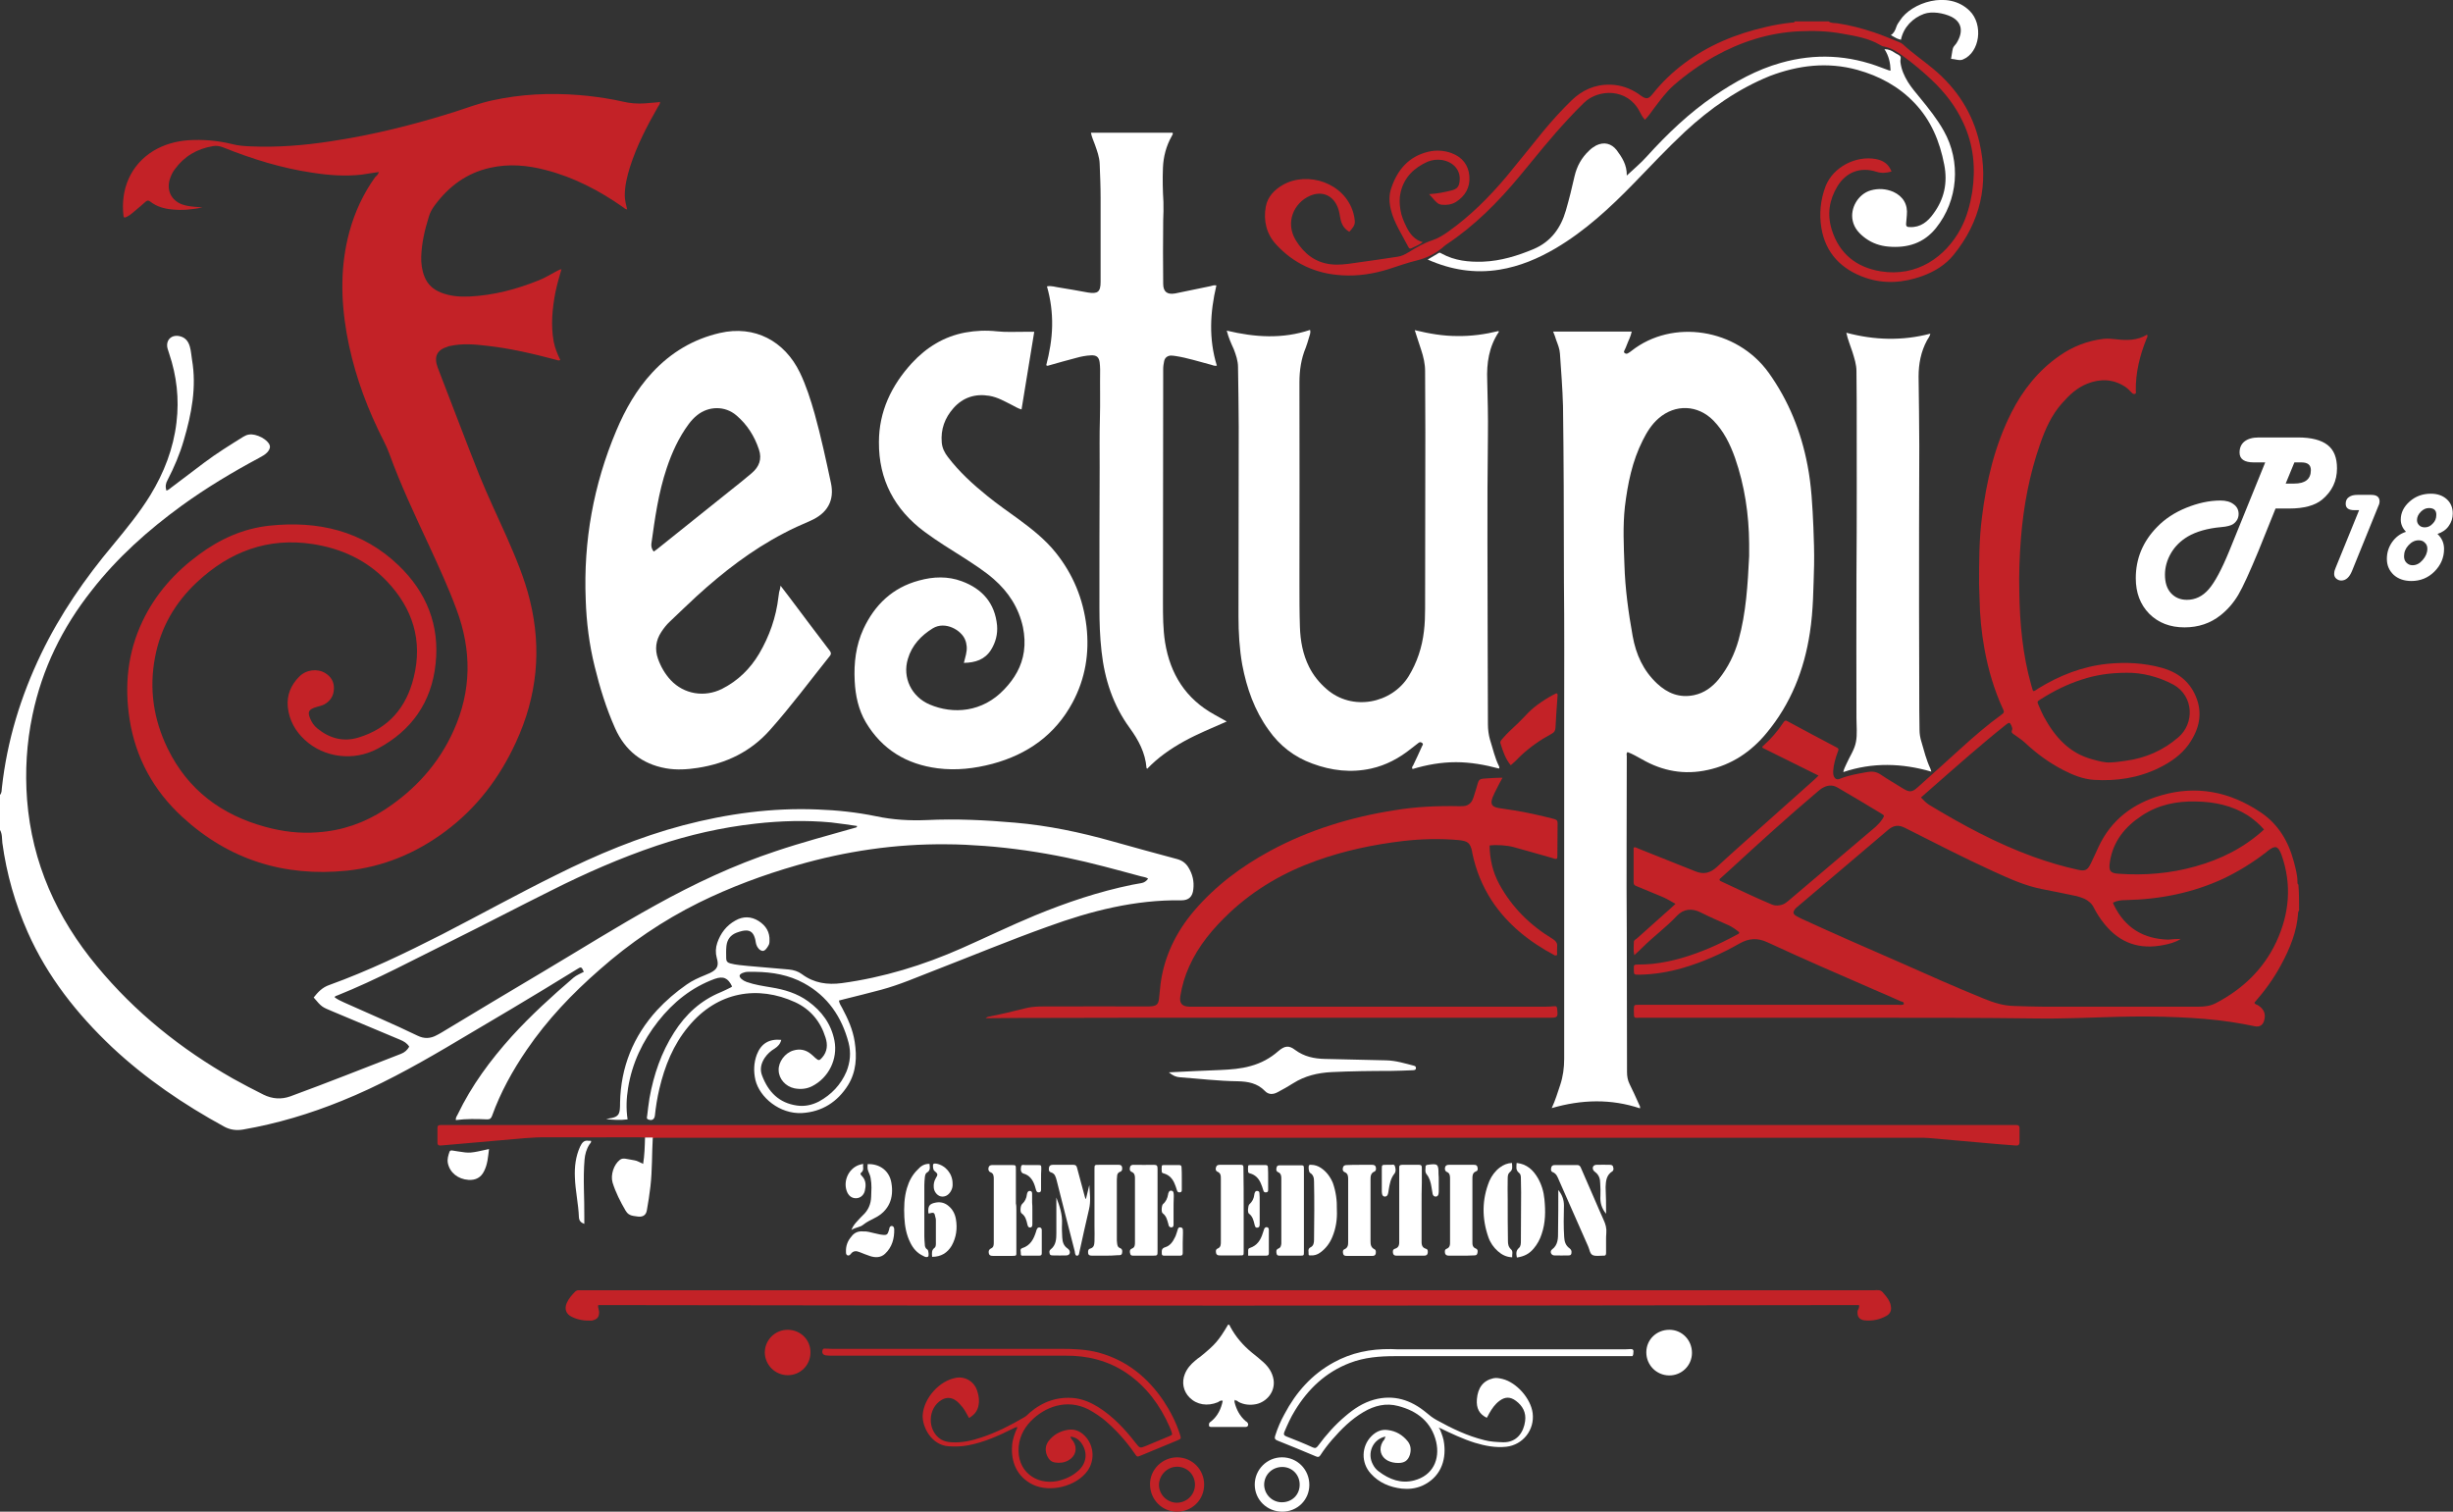 <?xml version="1.0" encoding="utf-8"?>
<!-- Generator: Adobe Illustrator 21.0.0, SVG Export Plug-In . SVG Version: 6.00 Build 0)  -->
<svg version="1.1" id="Calque_1" xmlns="http://www.w3.org/2000/svg" xmlns:xlink="http://www.w3.org/1999/xlink" x="0px" y="0px"
	 viewBox="0 0 1042.4 642.4" style="enable-background:new 0 0 1042.4 642.4;" xml:space="preserve">
<rect x="0" y="0" width="1042.4" height="642.4" fill="#333333" stroke="none"/>
<style type="text/css">
	.st0{fill-rule:evenodd;clip-rule:evenodd;fill:#FFFFFF;}
	.st1{fill-rule:evenodd;clip-rule:evenodd;fill:#C32227;}
	.st2{fill:#FFFFFF;}
</style>
<g>
	<path class="st0" d="M0,337.8c0.8-0.9,0.7-2,0.8-3c2.2-20,8-38.9,16.7-57c8.1-16.8,18.6-32,30.6-46.3c5.6-6.8,11.2-13.6,15.8-21.1
		c5.8-9.5,9.8-19.8,11.1-30.9c1.2-10,0.1-19.7-3.1-29.2c-0.2-0.7-0.5-1.5-0.7-2.2c-0.9-3.6,1.7-6.1,5.3-5.2c2.4,0.6,3.6,2.3,4.2,4.5
		c0.5,1.8,0.6,3.6,0.9,5.5c2,11.7-0.2,23-3.5,34.2c-1.7,5.9-4.1,11.5-6.9,16.9c-0.8,1.4-1,2.8-0.5,4.5c1-0.3,1.5-0.9,2.2-1.4
		c4.6-3.5,9.2-7,13.9-10.5c5.3-4,11-7.5,16.6-11c1.6-1,3.1-1.2,4.9-0.8c2,0.5,3.9,1.4,5.4,3c1.4,1.5,1.3,2.7,0,4.3
		c-1,1.1-2.3,1.8-3.6,2.5c-11.4,6.1-22.4,12.7-32.9,20.3c-14.3,10.4-27.4,22.1-38.3,36.1c-12.4,15.7-21,33.2-25.1,52.9
		c-2.5,11.9-3.2,23.9-2.3,35.9c2.1,26.9,12.6,50.2,29.7,70.8c16.2,19.6,35.7,35.2,57.7,47.7c4.3,2.4,8.7,4.7,13.1,6.9
		c3.7,1.8,7.5,2.1,11.4,0.7c15.8-5.8,31.4-12,47.1-18.1c1.5-0.6,2.6-1.6,3.4-3c-0.9-1.5-2.3-2.3-4-3c-9.5-4-19.1-8-28.6-12
		c-4.6-1.9-4.6-1.9-8-5.9c1.8-2.3,3.7-4.3,6.6-5.3c16.6-6,32.4-13.6,48.1-21.6c16.1-8.3,32-17.1,48.2-25.1
		c17.4-8.7,35.3-16.2,54.2-21.2c18.7-4.9,37.7-7.5,57-6.7c8.4,0.3,16.8,1.2,25,2.9c7.1,1.5,14.2,1.9,21.4,1.6
		c12.5-0.6,25,0,37.5,1.1c14,1.2,27.8,4.1,41.3,7.9c9.2,2.6,18.4,5.1,27.7,7.6c2.1,0.6,3.6,1.7,4.7,3.5c1.8,2.9,2.5,6,2.1,9.3
		c-0.3,3.1-1.9,4.7-5,4.7c-19.8-0.3-38.5,4.5-56.9,11.2c-16.2,5.8-32.1,12.4-48.1,18.6c-7.5,2.9-14.8,6.1-22.6,8.2
		c-5.2,1.4-10.5,2.7-15.7,4c-0.7,0.2-1.5,0.4-2.3,0.6c0.2,1.2,0.8,2.2,1.4,3.2c2.4,4.5,4.5,9.1,5.3,14.3c1,6.4,0.7,12.7-2.8,18.4
		c-4.5,7.2-11.1,11.4-19.6,11.9c-9.4,0.5-18-6.6-19.8-14.1c-0.8-3.6-0.7-7.2,0.6-10.7c1.8-4.7,5.2-6.8,10.4-6.3
		c-0.4,1.7-1.4,2.8-2.8,3.7c-1.7,1-3.1,2.3-4.2,3.9c-1.6,2.4-2.2,5-1.1,7.7c2.6,6.8,7.1,11.5,14.7,12.6c3.3,0.5,6.5-0.2,9.4-1.7
		c5.3-2.9,9.3-7.1,11.7-12.7c1.6-4,2-8.1,0.9-12.3c-2.9-11-8.9-19.8-19-25.3c-6.4-3.5-13.4-4.7-20.5-4.8c-1.1,0-2.2,0-3.2,0
		c-1.7,0-3.5,0.8-3.6,1.6c-0.1,0.9,1.3,2.1,3,2.7c3.4,1.2,6.9,1.7,10.4,2.3c5.6,0.9,11,2.5,15.7,5.9c5.8,4.2,9.8,9.6,11.2,16.7
		c1.5,7.8-2.4,15.8-9.5,19.4c-2.4,1.2-4.9,1.4-7.5,0.9c-3.8-0.8-6.6-4-6.7-7.6c-0.2-3.6,2.7-7.5,6.3-8.5c2.7-0.8,5.2-0.3,7.4,1.5
		c0.7,0.5,1.2,1.1,1.9,1.7c1.4,1.2,1.7,1.2,2.9-0.2c2.2-2.5,2.4-5.5,1.4-8.5c-2.1-6.8-6.4-12-12.9-15c-15.7-7.2-33-4.7-45.4,10.4
		c-6.4,7.7-10,16.7-12.3,26.4c-0.9,3.8-1.5,7.6-1.9,11.4c-0.2,1.6-1.3,2.3-2.9,1.6c-0.7-0.3-0.5-0.9-0.4-1.4c0.3-2.5,0.6-5.1,1-7.6
		c1.8-10,5-19.4,10.5-28c4.9-7.7,11.3-13.6,19.9-17.1c1.4-0.6,2.8-1.3,4.2-2c0.2-0.1,0.4-0.3,0.5-0.4c-1.7-3.6-3.7-4.5-7.4-3.2
		c-9.8,3.6-17.6,9.9-24,18c-6.6,8.4-11.1,17.8-12.8,28.4c-0.7,4.4-0.9,8.7-0.2,13.3c-3.1,0.4-6.1,0.2-9.1-0.1
		c0.8-0.2,1.6-0.4,2.4-0.5c2.3-0.5,3.2-1.4,3.4-3.7c0.1-0.9,0.1-1.8,0.1-2.8c0.3-15.1,5.6-28.2,15.7-39.3c3.8-4.1,8-7.7,12.6-10.9
		c2.4-1.7,5.1-2.9,7.8-4c0.7-0.3,1.4-0.6,2.1-0.9c3.1-1.5,3.9-3.1,2.9-6.4c-0.6-2.2-0.5-4.3,0.2-6.4c1.4-4.1,3.9-7.4,7.7-9.5
		c3.3-1.9,6.7-1.8,9.9,0.2c3.1,2,4.8,4.7,4.6,8.5c0,0.7-0.1,1.4-0.5,2c-0.6,1-1.4,2.3-2.5,2.2c-1.2-0.2-2.2-1.4-2.6-2.7
		c-0.3-0.9-0.3-1.8-0.6-2.7c-0.8-2.8-2.4-3.7-5.3-3.1c-0.9,0.2-1.8,0.5-2.6,0.8c-2.5,1-3.9,2.9-4.2,5.6c-0.2,1.8-0.1,3.5-0.1,5.3
		c0,1.2,0.6,1.8,1.7,2.1c2.5,0.7,5,0.8,7.6,1.1c5.8,0.5,11.5,1,17.3,1.5c2.1,0.2,4,0.8,5.6,2c5.1,3.8,10.8,4.6,16.9,3.8
		c17.7-2.4,34.6-7.6,50.9-14.8c10.4-4.6,20.7-9.6,31.3-14c13.4-5.5,27-10.1,41.2-13c1.3-0.2,2.6-0.5,3.9-0.7
		c1.2-0.2,2.1-0.8,2.9-1.9c-1-0.7-2.1-0.7-3.1-1c-10.4-2.8-20.8-5.7-31.4-7.9c-11.6-2.4-23.2-4.1-35-5c-5.5-0.4-10.9-0.7-16.4-0.7
		c-21.5-0.2-42.6,2.9-63.3,8.9c-14.3,4.1-28.3,9.3-41.7,15.9c-15.3,7.6-29.3,17.1-42.1,28.4c-11.7,10.2-22.3,21.3-31.1,34.2
		c-6,8.8-11.1,18-14.7,28c-0.4,1.1-0.9,1.5-2.1,1.5c-4.4-0.2-8.8-0.3-13.3,0.3c-0.1-1,0.4-1.7,0.8-2.4c5.9-12.3,13.9-23.1,23-33.2
		c8.1-8.9,17-17,26.2-24.9c1.3-1.1,2.9-1.7,4.4-2.5c-1-2.2-1.1-2.3-3.1-1c-18.3,11.3-36.9,22.3-55.4,33.2
		c-14.3,8.4-28.9,16.4-44.3,22.6c-13.5,5.5-27.5,9.7-41.9,12.2c-2.8,0.5-5.5,0.2-8.1-1.2c-17.2-9.4-33.4-20.4-47.7-33.8
		c-14.9-14.1-27.4-29.9-35.8-48.8C6.4,384,2.8,371.4,1,358.2c-0.2-1.8,0-3.8-1-5.5C0,347.7,0,342.8,0,337.8z M142.2,423.8
		c1.2,0.9,2.6,1.6,4,2.2c10.4,4.7,20.9,9.1,31.2,14.1c2.8,1.4,5.5,1.3,8.2-0.2c0.7-0.4,1.4-0.7,2-1.1c14.3-8.6,28.5-17.2,42.9-25.7
		c16-9.5,31.7-19.4,48-28.4c16.4-9.1,33.4-17.1,51.2-23c11-3.7,22.3-6.7,33.5-9.9c0.4-0.1,1-0.1,1-0.8c-3.7-0.5-7.3-1.1-11-1.5
		c-10.7-1-21.4-0.7-32.1,0.5c-14.4,1.6-28.4,4.8-42.1,9.4c-15.4,5.2-30.2,11.7-44.7,19c-14.1,7-28,14.3-42.1,21.3
		c-16.2,8-32.1,16.6-48.8,23.3C142.9,423.2,142.4,423.2,142.2,423.8z"/>
	<path class="st1" d="M977,387c-0.3,0.2-0.4,0.5-0.4,0.8c-0.5,8-3.5,15.3-7.3,22.3c-3.1,5.8-7,11.1-11.3,16c0.3,0.8,1.1,0.8,1.7,1.2
		c2.3,1.5,3.2,3.5,2.5,6.2c-0.5,2.1-2,3.1-4.1,2.6c-3.3-0.7-6.7-1.3-10-1.8c-7.4-1.1-14.9-1.7-22.4-2c-8.6-0.4-17.1-0.4-25.7-0.2
		c-11.7,0.3-23.5,0.9-35.2,0.7c-23.2-0.3-46.3-0.3-69.5-0.3c-32.7,0-65.4,0-98.1,0c-3.1,0-2.8,0.5-2.9-2.8c0-0.3,0-0.6,0-0.9
		c0.1-1.7,0.1-1.8,1.9-1.8c10.5,0,21,0,31.5,0c26.3,0,52.6,0,78.8,0c0.8,0,1.7,0.2,2.5-0.2c0.2-1.1-0.7-1.1-1.3-1.3
		c-3.7-1.7-7.5-3.3-11.2-4.9c-15.2-6.6-30.4-13.2-45.5-20.2c-4.1-1.9-7.8-1.7-11.7,0.5c-7.7,4.4-15.8,8-24.4,10.5
		c-6,1.7-12,2.7-18.3,2.8c-2.3,0-2.3,0-2.3-2.2c0-0.3,0-0.6,0-0.9c-0.1-0.9,0.3-1.2,1.2-1.2c2.2,0,4.5-0.1,6.7-0.3
		c8.4-0.9,16.4-3.4,24.2-6.7c4-1.7,7.8-3.6,11.7-5.7c0.4-0.2,0.9-0.3,1-1c-1.3-1.1-2.7-2.1-4.3-2.9c-4.1-1.8-8.2-3.6-12.2-5.6
		c-3.6-1.8-7.2-1.5-10,1.5c-4.6,4.9-10,8.8-14.7,13.5c-1,1-2.1,2-3.4,3.2c-0.5-2-0.2-3.8-0.2-5.6c0-0.8,0.8-1.1,1.3-1.5
		c4.9-4.4,9.9-8.8,14.9-13.3c0.5-0.4,0.9-0.9,1.5-1.4c-2.2-1.3-4.3-2.5-6.6-3.4c-3.3-1.4-6.5-2.7-9.9-4.1c-0.8-0.3-1.3-0.6-1.3-1.6
		c0-4.9,0-9.9,0-14.8c0.8-0.4,1.4,0.2,2,0.4c7.6,3,15.2,6.1,22.8,9.1c0.5,0.2,1,0.4,1.5,0.6c3.4,1.4,6.3,0.7,9-1.8
		c3-2.7,5.9-5.5,8.9-8.1c10.8-9.7,21.7-19.3,32.5-29c0.6-0.5,1.1-1.1,1.9-1.8c-8.1-4-16-7.9-23.8-11.8c-0.3-0.6,0.1-0.7,0.3-0.9
		c3.3-2.9,6.1-6.2,8.5-9.8c0.5-0.7,0.8-1.2,1.8-0.6c7,3.8,14,7.5,21,11.2c0.9,0.5,0.7,1.1,0.4,1.7c-1,2.7-1.8,5.4-2,8.3
		c0,0.5,0,1.1,0.1,1.6c0.4,1.6,1.4,2.3,2.9,1.6c3.7-1.5,7.6-2.1,11.4-2.8c2.1-0.4,3.9-0.2,5.7,1c3.1,2.1,6.4,4,9.6,6
		c2.8,1.7,3.9,1.6,6.4-0.7c6.1-5.5,12.2-10.9,18.2-16.4c5.6-5.1,11.3-10,17.5-14.5c1-0.7,0.8-1.3,0.4-2.1
		c-3.8-8.2-6.3-16.8-7.9-25.6c-1.3-7.1-2-14.4-2.1-21.6c0-1.9-0.2-3.9-0.2-5.8c0-9.5,0-19,1.2-28.4c1.9-15.5,5.4-30.5,12.5-44.6
		c4.9-9.7,11.6-18.1,20.6-24.3c5.6-3.9,11.8-6.3,18.6-7.1c1.9-0.2,3.7,0,5.5,0.2c4.5,0.5,8.9,0.5,13-2c0.4,0.9-0.1,1.4-0.3,1.9
		c-2.8,7-4.6,14.2-4.5,21.9c0,0.5,0.3,1.2-0.4,1.4c-0.6,0.2-1-0.2-1.4-0.6c-0.9-0.9-1.7-1.8-2.8-2.5c-5.1-3.3-10.5-3.4-15.9-1.3
		c-4.4,1.7-7.7,4.8-10.7,8.2c-4.6,5.1-7.3,11.2-9.5,17.6c-4.5,12.9-7,26.2-8.1,39.8c-0.6,7.7-0.9,15.4-0.7,23.1
		c0.2,13.2,1.4,26.4,5,39.2c0.2,0.8,0.5,1.6,0.7,2.4c0.1,0.1,0.2,0.2,0.3,0.4c0.8-0.1,1.3-0.7,2-1.1c9.1-5.6,18.8-9.4,29.4-10.5
		c7.8-0.8,15.6-0.4,23.2,1.7c6.5,1.8,11.6,5.6,14.3,11.9c3.2,7.3,1.6,14.2-2.9,20.6c-3.2,4.5-7.7,7.6-12.6,10
		c-8.7,4.3-18.1,5.7-27.7,5.1c-4.7-0.3-9-2.1-13.1-4.2c-6-3.1-11.3-7-16.2-11.6c-1.5-1.4-3.2-2.4-4.8-3.6c-0.6-0.4-1.1-0.8-0.7-1.7
		c0.3-0.6,0-1.2-0.2-1.8c-0.7-1.6-1-1.6-2.3-0.6c-10.7,8.5-20.9,17.6-31.2,26.6c-1.6,1.4-3.2,2.8-5,4.4c1.1,1.1,2.1,2.2,3.3,3
		c14.2,8.6,28.8,16.5,44.5,22.2c6.2,2.2,12.4,4.1,18.9,5.5c3.1,0.7,4.1,0.2,5.5-2.7c1.2-2.4,2.2-4.8,3.3-7.1
		c5.4-11.5,14.7-18.4,26.5-21.8c15.1-4.4,29.2-1.6,42.2,7.1c7.7,5.1,12,12.5,14.3,21.2c0.7,2.8,1.5,5.5,1.5,8.4
		c0,0.4-0.1,0.9,0.4,1.2C977,379.6,977,383.3,977,387z M926.7,399c-2.3,1.5-4.8,2.1-7.3,2.6c-10.1,2-18.4-0.7-25-8.8
		c-1.8-2.2-3.3-4.5-4.6-7c-0.9-1.9-2.3-3-4.1-3.9c-1.1-0.5-2.2-0.8-3.3-1.1c-4.8-1-9.5-2-14.3-2.9c-7.4-1.4-14.2-4.5-21-7.6
		c-12.7-5.8-25.1-12.2-37.6-18.5c-2.7-1.4-4.9-1.1-7.2,0.9c-12.7,10.8-25.4,21.6-38.2,32.4c-0.5,0.4-1.1,0.9-1.5,1.5
		c-0.7,1-0.6,1.7,0.3,2.4c0.8,0.5,1.6,0.9,2.4,1.3c13.9,6.4,27.9,12.5,41.9,18.6c11.9,5.3,23.8,10.6,35.9,15.5
		c4.1,1.7,8.3,3,12.8,3.1c4.2,0.1,8.5,0.3,12.7,0.3c21.9,0,43.7,0,65.6,0c2.6,0,5.1-0.3,7.4-1.5c11.3-5.9,20.2-14.3,25.7-26
		c5.6-12.1,6.7-24.4,2.2-37.1c-1.4-3.7-2.6-4.1-5.7-1.7c-0.2,0.2-0.5,0.4-0.7,0.6c-5.7,4.4-11.8,8.2-18.3,11.3
		c-13.2,6.1-27.1,8.8-41.5,9.1c-1.9,0-3.7,0.2-5.4,1.1c0.2,0.4,0.3,0.7,0.4,1c4.7,9.6,12.4,14.4,23.1,14.7
		C923.2,399.1,924.9,399,926.7,399z M903.8,285.9c-7.4,0-13.4,1-19.2,2.9c-6.2,2-12,4.9-17.5,8.4c-1.4,0.9-1.5,0.9-0.8,2.5
		c0.7,1.6,1.4,3.3,2.2,4.8c4.7,8.6,10.8,15.6,20.7,18.2c2.6,0.7,5.2,1.5,7.9,1.3c2.1-0.1,4.1-0.4,6.2-0.7c8.4-1.1,15.9-4.4,22.3-9.9
		c7-5.9,6.7-17.5-1.9-22.4C917.2,287.5,910.1,285.8,903.8,285.9z M730.7,373.6c0,0.5,0.2,0.7,0.4,0.8c7.3,3.4,14.5,6.9,21.9,10
		c1,0.4,2.1,0.5,3.2,0.3c1.9-0.2,3.2-1.4,4.6-2.6c12.1-10.2,24.1-20.5,36.2-30.7c1.1-1,2.1-2.1,2.9-3.3c0.9-1.5,1-1.5-0.5-2.4
		c-6.1-3.7-12.3-7.4-18.5-11c-2.4-1.4-4.5-1-6.7,0.3c-0.6,0.4-1.2,0.9-1.8,1.4c-12.9,10.9-25.4,22.3-37.8,33.7
		C733.1,371.4,731.9,372.6,730.7,373.6z M962.1,352.5c-2.1-2.4-4.4-4.3-6.9-6c-6.7-4.2-14.2-5.8-22.1-5.9c-8.2-0.2-16,1.4-22.9,6
		c-7.2,4.7-12.3,11-13.6,19.7c-0.6,3.7,0.1,4.8,3.7,5c11,0.8,21.9-0.1,32.6-3.1C943.7,365.2,953.6,360.3,962.1,352.5z"/>
	<path class="st1" d="M777.1,9.1c1.1,0.9,2.5,0.6,3.7,0.8c5.4,0.8,10.6,2.2,15.7,3.9c3.6,1.2,7,2.7,10.5,4.1
		c0.6,0.2,1.1,0.5,1.6,0.9c4.1,3.8,8.8,7,13.1,10.6c9.9,8.3,16.6,18.6,19.5,31.3c4,17.6,0.4,33.5-11,47.6c-3.5,4.3-8.1,7.1-13.3,9
		c-8,2.9-16.2,3.5-24.3,0.7c-10-3.5-16.8-10.3-18.6-21.1c-1-6-0.4-12,1.8-17.8c3.2-8.1,12.8-13.1,21.4-11.5c3.1,0.6,5.4,2.1,6.6,5.3
		c-2.2,0.6-4.2,0.8-6.4,0.1c-6.8-2.2-12.9,0.1-16.6,6.2c-3.5,5.8-4.4,11.9-2.4,18.4c3.2,10.2,10.4,16,20.8,17.7
		c15.3,2.5,27.5-6,34-18.1c2.6-4.9,4-10.2,4.9-15.6c1.5-10.2,0.6-20-3.8-29.4c-3.2-7-7.8-12.9-13.4-18.2c-3.8-3.6-7.9-7-12.1-10.1
		c-2.3-1.7-4.8-3.4-7.7-4c-0.7-0.1-1.4-0.3-2-0.7c-5-3-10.7-3.9-16.3-4.9c-6-1.1-12.1-1.3-18.2-1c-12.8,0.6-24.7,4.4-35.9,10.6
		c-6.2,3.5-12,7.6-17.4,12.3c-3.3,2.9-5.8,6.4-8.4,9.8c-1.2,1.7-2.4,3.4-3.9,4.9c-1-1.1-1.7-2.4-2.3-3.6c-5.1-9.8-17.3-9.6-23.5-3.7
		c-2.4,2.3-4.7,4.7-6.9,7.1c-7.2,7.7-13.7,15.9-20.4,24c-9.2,11.1-19.3,21.3-31.4,29.3c-0.6,0.4-1.2,1-1.8,1.5
		c-3,2.4-6.4,4.1-10.3,5.1c-4.2,1-8.3,2.5-12.4,3.8c-6.4,2-12.9,3-19.6,2.6c-11.2-0.6-20.7-5-28.2-13.2c-4-4.4-5.4-10-4.3-16
		c0.8-4.2,3.6-7.1,7.2-9.2c10.5-6,26.3-1,30,11.9c0.3,1,0.5,2.1,0.6,3.2c0.3,2.1-1.1,3.4-2.3,4.8c-2.3-1.3-3.3-3.2-3.8-5.6
		c-0.3-1.6-0.5-3.2-1.1-4.7c-2-5.2-6.7-7.2-11.8-5c-6.9,3-10.7,11.4-6,19c3.4,5.5,8.1,9.3,14.7,10.1c3.3,0.4,6.6,0,9.9-0.5
		c6.2-0.8,12.4-1.8,18.6-2.7c1.6-0.2,3-0.9,4.5-1.8c3.3-2,6.6-4,10.3-5.2c2.4-0.8,4.5-2.1,6.5-3.5c9.5-6.7,17.6-14.8,25-23.6
		c5.2-6.3,10.3-12.7,15.5-19.1c3.8-4.6,7.8-9,12-13.1c4.6-4.5,10.1-7,16.7-6.8c4.3,0.1,8.2,1.5,11.7,3.8c0.4,0.3,0.7,0.5,1.1,0.8
		c2.4,1.7,3.3,1.6,5.2-0.8c3.8-4.8,8.2-9,13.1-12.7c10.4-7.9,22.2-12.7,34.8-15.6c3.7-0.9,7.4-1.5,11.2-1.9c0.4,0,1,0.1,1.2-0.5
		C767.5,9.1,772.3,9.1,777.1,9.1z"/>
	<path class="st1" d="M161,73.1c-2.5,0.3-4.9,0.8-7.2,1.1c-7,0.8-14,0.3-21-0.8c-13-1.9-25.6-5.8-37.8-10.7c-1.5-0.6-3-0.9-4.5-0.6
		c-6.7,1.1-12.2,4.3-16.2,9.8c-1.1,1.4-1.8,3.1-2.3,4.8c-1.1,4.5,0.9,8.4,5.2,10.1c1.8,0.7,3.7,0.9,5.7,1.1c1,0.1,2.1,0.1,3.1,0.3
		c-4.3,0.8-8.5,1.3-12.9,0.8c-3.4-0.3-6.5-1.2-9.2-3.3c-0.8-0.6-1.3-0.6-2,0c-1.6,1.4-3.3,2.9-4.9,4.2c-1.2,1-2.4,2.1-4.1,2.6
		c-0.2-0.2-0.3-0.4-0.4-0.6c-1.4-11.3,2.9-21.8,12.7-27.8c4.5-2.7,9.5-4.1,14.7-4.5c6.3-0.4,12.5,0.1,18.6,1.6c2.6,0.7,5.3,0.9,8,1
		c11.3,0.5,22.5-0.4,33.7-2.1c18.1-2.7,35.7-7.1,53.1-12.6c5.2-1.7,10.3-3.6,15.7-4.8c12.2-2.7,24.6-3.3,37.1-2.3
		c5,0.4,10,1.1,14.9,2c2.7,0.5,5.4,1.3,8.2,1.5c3.3,0.3,6.6-0.1,9.9-0.4c0.5,0,0.9-0.1,1.4-0.2c0,0.9-0.5,1.5-0.9,2.1
		c-4.7,8.2-9,16.5-11.9,25.6c-1.2,3.9-2.2,7.9-2.2,12c0,2,0.5,3.9,1,6c-0.9-0.1-1.3-0.7-1.8-1c-10-7-20.7-12.6-32.6-15.7
		c-7.9-2.1-15.8-2.8-23.8-1c-10,2.2-17.6,7.9-23.6,16c-1.1,1.5-2,3.1-2.5,4.9c-1.7,5.5-3,11-3.2,16.8c-0.1,2.9,0.3,5.9,1.4,8.6
		c1.3,3.3,3.7,5.4,6.9,6.7c4,1.6,8.1,1.9,12.3,1.7c10.2-0.5,20-3.1,29.4-6.9c2.6-1,4.9-2.5,7.4-3.8c0.7-0.3,1.3-0.8,2.2-0.9
		c-1,3.3-1.9,6.6-2.6,9.9c-1.3,6.9-2,13.9-0.7,20.9c0.5,2.7,1.6,5.3,2.8,7.8c-0.7,0.4-1.3,0-1.8-0.1c-9.8-2.6-19.6-4.9-29.7-6
		c-5.1-0.6-10.2-1-15.2,0.1c-0.4,0.1-0.8,0.1-1.1,0.3c-4.7,1.4-6,4.3-4.3,8.9c5.9,15.2,11.6,30.4,17.6,45.5
		c3.6,8.9,7.7,17.5,11.6,26.2c3.9,8.9,7.7,17.8,10,27.3c5.1,20.7,3,40.8-5.9,60.1c-6.9,15.1-16.7,28.1-30.2,38.1
		c-12.4,9.2-26.3,15-41.7,16.6c-26.6,2.7-50.1-4.6-69.9-22.8c-12.2-11.2-19.8-25-22.4-41.3c-2.3-14.5-0.9-28.6,5.5-42
		c5.5-11.5,13.7-20.7,23.9-28.2c8.9-6.6,18.8-11.1,29.9-12.3c20.7-2.2,39.6,2.1,55,16.9c11.8,11.3,17.5,25.4,15.7,41.8
		c-1.7,16.3-10.2,28.4-24.7,36.1c-10.2,5.4-22.7,3.8-30.9-3.8c-4-3.7-6.6-8.3-7.2-13.9c-0.5-5.1,1.3-9.4,4.9-13
		c3-3,7.8-3.5,11.1-1.4c2.4,1.5,3.7,3.7,3.6,6.6c-0.1,2.9-1.4,5.1-4,6.6c-1.3,0.7-2.8,0.9-4.2,1.4c-2.5,0.9-3,1.9-2,4.4
		c0.7,1.8,1.7,3.3,3.2,4.5c5.2,4.2,11,5.8,17.5,3.8c12.8-3.9,20.3-12.8,23.4-25.5c3.9-15.7-0.4-29.3-11.4-40.9
		c-8.6-9-19.3-13.9-31.5-15.8c-19.1-2.9-35.3,3.2-49.2,16.2c-9.3,8.7-15.4,19.2-17.8,31.8c-2.6,13.5-0.7,26.4,5.3,38.8
		c8.6,17.7,22.9,28.3,41.6,33.4c7.3,2,14.7,2.9,22.2,2.3c10.4-0.7,19.9-4,28.6-9.7c12.8-8.4,22.8-19.4,29.1-33.4
		c7.7-17,7.8-34.2,1.3-51.6c-3.4-9.2-7.5-18.1-11.6-27c-6-12.9-12.1-25.8-17-39.3c-1.3-3.6-3.2-6.8-4.8-10.3
		c-6.2-13-10.8-26.6-13.3-40.8c-2.5-14.5-2.7-28.9,1.2-43.2c2.3-8.4,5.9-16.1,10.9-23.1C160.1,74.7,160.7,74.1,161,73.1z"/>
	<path class="st0" d="M660,140.9c11.4,0,22.3,0,33.4,0c-0.4,2.1-1.4,3.8-2.1,5.7c-0.2,0.7-0.6,1.4-0.9,2.1c-0.2,0.5-0.6,0.9,0.1,1.4
		c0.6,0.4,1,0.2,1.5-0.1c0.4-0.3,0.9-0.5,1.3-0.9c17.4-13.7,44.7-9.6,58.3,9.3c8.5,11.9,13.8,25.1,16.5,39.3
		c1.7,8.7,2.1,17.5,2.5,26.3c0.2,5.3,0.4,10.6,0.3,16c-0.3,9.6-0.3,19.3-1.8,28.9c-2.4,15.8-8.1,30.2-18.4,42.6
		c-6.6,8-14.8,13.5-25,15.7c-9.9,2.2-19.2,0.5-27.9-4.5c-2-1.1-4-2.3-6.2-3.1c-0.6,0.6-0.3,1.2-0.3,1.8c0,25-0.2,50.1,0,75.1
		c0.1,19.7,0,39.4,0.1,59.1c0,1.8,0.3,3.5,1.1,5.1c1.4,2.8,2.7,5.7,4,8.6c0.2,0.5,0.6,0.9,0.4,1.7c-12.3-4.1-24.7-3.8-37.5-0.1
		c1.6-3.4,2.5-6.6,3.6-9.8c1.2-3.6,1.7-7.3,1.7-11.1c0-49.1,0-98.3,0-147.4c0-18.4,0.1-36.8-0.1-55.2c-0.1-13.6,0-27.2-0.1-40.8
		c-0.1-11.4-0.1-22.7-0.3-34.1c-0.2-7.4-0.8-14.8-1.3-22.2c-0.1-2-0.9-3.9-1.6-5.8C661,143.5,660.6,142.3,660,140.9z M743.3,236.3
		c0-1.8,0-3.6,0-5.3c-0.1-12.4-1.9-24.6-6-36.4c-2.1-5.9-4.8-11.4-9.2-15.9c-6.6-6.7-16.2-7.1-23.3-0.9c-3,2.6-5,5.9-6.7,9.3
		c-4.5,8.9-6.4,18.4-7.6,28.2c-0.9,8.2-0.5,16.5-0.2,24.7c0.3,10.2,1.7,20.3,3.5,30.3c1.4,7.8,4.5,14.7,10.4,20.2
		c4.4,4.1,9.5,6.2,15.7,4.9c4.3-0.9,7.7-3.4,10.5-6.8c4-5,6.7-10.6,8.4-16.6C742,260.5,742.7,248.4,743.3,236.3z"/>
	<path class="st0" d="M331.7,248.9c1.5,2,2.7,3.5,3.9,5.1c5.6,7.5,11.2,14.9,16.9,22.4c0.6,0.8,0.9,1.4,0.1,2.4
		c-8.4,10.5-16.4,21.3-25.3,31.3c-8.2,9.3-18.6,14.3-30.7,16.2c-4.5,0.7-9.1,1-13.6,0.2c-10.2-1.8-17.4-7.6-21.6-17
		c-3.8-8.5-6.5-17.3-8.7-26.3c-2.3-9.3-3.5-18.8-3.8-28.4c-1-24.9,3.3-48.8,13-71.8c3.8-9,8.6-17.5,15.3-24.7
		c7.9-8.5,17.4-14.2,28.7-16.8c14.8-3.4,27.5,3.4,34,16.8c2.7,5.6,4.6,11.6,6.3,17.6c2.7,9.7,4.8,19.5,6.9,29.3
		c1.6,7.4-1.4,12.9-8.7,16.1c-3.9,1.7-7.8,3.4-11.5,5.4c-13.6,7.1-25.6,16.4-36.9,26.7c-3.8,3.5-7.5,7.1-11.3,10.7
		c-1.4,1.3-2.6,2.8-3.7,4.5c-2.3,3.5-2.8,7.3-1.4,11.3c1.2,3.4,3,6.5,5.4,9.1c5.6,6,14.4,7.5,21.9,3.7c6.7-3.4,11.9-8.5,15.7-14.9
		c4.4-7.5,7.2-15.5,8.2-24.1c0.1-0.7,0.2-1.4,0.3-2.1C331.4,250.8,331.5,250.1,331.7,248.9z M277.8,234.4c0.5-0.4,1-0.7,1.4-1
		c10.5-8.4,21.1-16.9,31.6-25.3c2.9-2.3,5.8-4.6,8.6-7c3.2-2.7,4.5-6,3.1-10.1c-1.9-5.7-5-10.6-9.6-14.5c-4.8-4.1-11.7-4-16.6-0.1
		c-1.4,1.1-2.6,2.4-3.7,3.9c-4.2,5.7-7.1,12.1-9.3,18.7c-3.5,10.4-5,21.3-6.5,32.1C276.7,232.2,276.9,233.3,277.8,234.4z"/>
	<path class="st0" d="M521.3,140.5c12.1,2.9,23.8,3.6,35.4-0.3c0.4,1.3-0.2,2.2-0.4,3.1c-0.4,1.5-0.9,3-1.4,4.4
		c-2,4.8-2.7,9.7-2.7,14.9c0.1,28.3,0,56.6,0,84.8c0,6.3,0,12.7,0.2,19c0.2,5.9,1.2,11.6,3.9,17c1.8,3.6,4.3,6.7,7.4,9.4
		c10.9,9.6,27.7,6.2,34.9-5.4c3.6-5.9,5.7-12.3,6.5-19.1c0.4-3.2,0.5-6.5,0.5-9.7c0-25,0.1-49.9,0.1-74.9c0-8.7-0.1-17.3-0.1-26
		c0-3.1-0.7-6.1-1.7-9.1c-0.9-2.6-1.7-5.3-2.7-8.3c6.2,1.5,12,2.5,18,2.5c6,0.1,11.8-0.7,17.5-2.1c0.3,0.1,0.3,0.3,0.2,0.4
		c-4.2,6.3-5.2,13.3-4.9,20.6c0.2,7.7,0.4,15.4,0.3,23.2c-0.4,30.5-0.1,61-0.1,91.6c0,10.4,0.1,20.9,0.1,31.3c0,2.3,0.3,4.5,0.9,6.6
		c1.2,3.7,2,7.6,3.8,11.2c0.1,0.3,0.3,0.5,0,1c-6-1.6-12.1-2.7-18.3-2.7c-6.3,0-12.4,1.1-18.4,2.9c-0.5-0.6-0.1-1.1,0.2-1.5
		c1.3-2.7,2.6-5.5,3.8-8.2c0.2-0.4,0.7-0.9,0-1.4c-0.5-0.4-1-0.4-1.5,0c-1.1,0.8-2.1,1.6-3.1,2.4c-5.1,4.1-10.7,7.1-17,8.5
		c-8.6,1.9-16.9,0.9-25-2.1c-7.7-2.8-13.9-7.6-18.6-14.3c-6-8.3-9.3-17.7-11.2-27.7c-1.2-6.8-1.6-13.6-1.6-20.5
		c0-26.9,0.1-53.8,0.1-80.7c0-8.4-0.2-16.8-0.3-25.3c0-2.7-0.9-5.2-1.8-7.6C523.2,146,522.1,143.6,521.3,140.5z"/>
	<path class="st0" d="M409.6,281.7c0.6-2.5,1.4-4.7,1.2-7c-0.1-1-0.3-2-0.7-2.9c-1.6-4-8.4-8-13.7-4.8c-5,3.1-8.9,7.2-10.6,13
		c-2.4,7.9,1.5,16.1,9.3,19.4c9.9,4.2,22.4,3.4,31.7-6.5c4.3-4.5,7.4-9.7,8.3-16c0.5-3.5,0.3-6.9-0.4-10.4
		c-1.8-8.2-6.1-14.9-12.4-20.4c-3.9-3.4-8.3-6.2-12.6-9c-5.7-3.6-11.4-7.1-16.8-11.1c-12.8-9.5-19.5-22.2-19.4-38.1
		c0-13,5.3-24.1,14-33.6c6.2-6.7,13.6-11.3,22.7-13c4.4-0.8,8.9-1,13.4-0.5c3.8,0.4,7.6,0.2,11.3,0.2c1.5,0,2.9,0,4.6,0
		c-1.8,11.1-3.6,22-5.4,33c-1.5-0.4-2.7-1.2-3.9-1.8c-3.2-1.6-6.2-3.4-9.8-4c-6-1-11.2,0.7-15.2,5.2c-3.7,4.2-5.5,9-5,14.7
		c0.2,2.3,1.2,4.3,2.6,6.1c4.8,6.3,10.6,11.6,16.8,16.6c4.3,3.5,8.8,6.6,13.2,9.8c5.7,4.2,11.3,8.6,15.8,14.2
		c7.4,9.2,11.7,19.7,13.1,31.4c1.3,11.4-0.5,22.2-5.9,32.3c-7.4,13.8-19.2,22.1-34.1,26.1c-7.6,2-15.3,2.9-23.2,1.9
		c-13.3-1.7-23.7-8-30.6-19.6c-3.1-5.3-4.4-11.3-4.7-17.5c-0.4-7.7,0.5-15.1,3.7-22.1c4.8-10.3,12.4-17.6,23.6-20.6
		c6.1-1.7,12.3-1.9,18.2,0.3c8.7,3.2,14.1,9.3,15,18.8c0.3,3.7-0.6,7.2-2.6,10.4C418.5,280.3,414.5,281.6,409.6,281.7z"/>
	<path class="st0" d="M516.9,121.3c-2.7,11.5-3.3,22.7,0.2,34.1c-1,0.2-1.8-0.2-2.5-0.4c-5-1.3-9.9-2.9-15-3.7
		c-0.7-0.1-1.4-0.2-2.1-0.2c-1.4,0.1-2.5,0.9-2.8,2.4c-0.2,1.1-0.4,2.1-0.4,3.2c0,33.1-0.1,66.1-0.1,99.2c0,5.7,0,11.4,0.9,17.1
		c2.2,13.5,8.8,24,21,30.7c1.7,0.9,3.3,1.9,5.2,2.9c-6.3,2.8-12.3,5.2-18.1,8.4c-5.8,3.2-11.1,6.9-15.7,11.7
		c-0.2-0.2-0.3-0.3-0.3-0.4c-0.5-6.4-3.4-11.8-7.1-16.9c-7.1-9.7-10.7-20.7-12-32.6c-0.7-6.2-0.9-12.3-0.9-18.5
		c0-19.9,0-39.7,0.1-59.6c0-6.9-0.1-13.8,0.1-20.6c0.2-7,0-14.1,0.1-21.1c0-1-0.1-2-0.2-3c-0.3-2.2-1.3-3.1-3.6-3
		c-2.2,0.1-4.3,0.5-6.4,1.1c-3.9,1-7.7,2.1-11.6,3.2c-0.3,0.1-0.6,0.3-1.1-0.1c1.4-5.4,2.4-11,2.5-16.7c0.1-5.7-0.6-11.2-2.2-16.8
		c1.9-0.4,3.6,0.3,5.3,0.5c4,0.6,8.1,1.4,12.1,2.1c4.2,0.7,5.4-0.3,5.4-4.5c0-11.9,0-23.8,0-35.7c0-4.9-0.2-9.7-0.4-14.6
		c-0.1-2.8-1.1-5.4-2-8c-0.6-1.7-1.4-3.3-1.7-5.1c11.6,0,23.2,0,34.7,0c0.3,0.6-0.2,1-0.4,1.5c-2.3,4.1-3.5,8.6-3.7,13.3
		c-0.2,4.9-0.1,9.7,0.2,14.6c0.1,2.6,0,5.2-0.1,7.9c-0.1,9-0.1,17.9,0,26.9c0,3.4,1.7,4.7,5.1,4.1c5-1,10-2.1,15-3.1
		C515.1,121.4,515.9,121.1,516.9,121.3z"/>
	<path class="st0" d="M784.6,141.4c12,3.2,23.8,3.5,35.7,0.4c-0.2,1.2-1,2-1.4,2.8c-2.6,4.8-3.6,10-3.6,15.4
		c0.1,9.9,0.3,19.8,0.3,29.6c-0.1,22.8-0.1,45.6-0.1,68.4c0,14.5,0.1,29,0.1,43.6c0,2.9,0.1,5.7,0.1,8.6c0,1.7,0.3,3.4,0.8,5
		c1.1,3.8,2.1,7.8,3.8,11.4c0.1,0.3,0.2,0.6,0.4,1.3c-12.5-3.6-24.9-4-37.4,0.2c0.3-1.5,0.9-2.4,1.3-3.4c1.4-3.2,3.5-6.1,4.1-9.5
		c0.6-3.2,0.2-6.6,0.2-9.9c0-20.2-0.1-40.3,0-60.5c0.2-24.8,0.1-49.6,0.1-74.4c0-4.2-0.1-8.5-0.1-12.7c0-2.8-0.9-5.5-1.7-8.1
		C786.3,146.8,785.2,144.3,784.6,141.4z"/>
	<path class="st1" d="M418.8,432.7c0.5-0.3,0.7-0.5,1-0.6c5.3-1,10.6-2.3,15.8-3.6c3.9-1,7.8-0.8,11.6-0.8c13.3-0.1,26.6,0,39.9,0
		c0.8,0,1.7,0,2.5-0.1c2-0.3,2.6-1,2.9-3c0.3-2.2,0.4-4.5,0.7-6.7c1.6-11.7,6.6-21.8,14.1-30.7c9.1-10.7,20.2-19,32.6-25.7
		c16.5-8.9,34.3-14.3,52.8-17.2c9.1-1.5,18.3-1.9,27.5-1.7c0.9,0,1.9,0,2.7-0.2c1.7-0.5,2.7-1.8,3.2-3.4c0.7-2.1,1.3-4.1,1.9-6.2
		c0.3-1.2,0.9-1.8,2.2-1.9c2.7-0.2,5.4-0.4,8.3-0.4c-0.9,1.6-1.7,3.1-2.4,4.5c-0.6,1.2-1.3,2.5-1.8,3.8c-1.1,2.9-0.4,4.1,2.7,4.6
		c2.2,0.4,4.4,0.6,6.6,1c5.6,0.9,11.2,2.2,16.7,3.6c1.1,0.3,1.6,0.6,1.6,1.8c-0.1,4.8,0,9.6-0.1,14.4c0,0.2-0.1,0.4-0.2,0.7
		c-0.7,0.3-1.3-0.1-2-0.3c-5.4-1.5-10.8-3.1-16.3-4.6c-2.9-0.8-7.5-1.1-10.3-0.7c0.1,5.8,1.3,11.2,4.1,16.4
		c5.4,9.9,13.1,17.5,22.7,23.3c1.4,0.9,2.1,1.8,1.9,3.4c-0.1,1.1,0,2.3,0,3.4c-0.4,0.3-0.7,0.3-1,0.2c-10.7-5.7-20-13-26.8-23.3
		c-4-6.2-6.7-12.8-8.2-20c-0.1-0.2-0.1-0.5-0.1-0.7c-0.8-3.8-1.8-4.6-5.8-5c-7.9-0.7-15.7-0.5-23.6,0.4c-12.6,1.5-25,4.1-36.9,8.4
		c-13.7,4.9-26,12-36.7,22c-7.1,6.7-13.3,14-17.3,23c-1.8,4-3,8.1-3.7,12.4c-0.5,3.1,0.6,4.5,3.8,4.6c0.6,0,1.2,0,1.9,0
		c49.8,0,99.7,0,149.5,0c1.2,0,2.5-0.1,3.7-0.2c0.8-0.1,1.1,0.2,1.2,1c0.4,3.8,0.3,3.9-3.4,3.9c-44.8,0-89.6,0-134.4,0
		c-30.4,0-60.7,0-91.1,0.1C428.4,432.6,423.8,432.7,418.8,432.7z"/>
	<path class="st1" d="M274.1,483.4c-0.9,0-1.9-0.1-2.8-0.1c-12.7,0-25.5,0.1-38.3,0c-6.9-0.1-13.7,0.7-20.6,1.3
		c-8,0.7-16,1.4-24,2.1c-0.5,0-0.9,0.1-1.4,0.1c-0.7,0-1.1-0.4-1.1-1.1c0-2.2,0-4.3,0-6.5c0-0.8,0.4-1.1,1.2-1.1c0.5,0,1.1,0,1.6,0
		c222.2,0,444.5,0,666.7,0c0.5,0,1.1,0,1.6,0c0.9,0,1.2,0.5,1.2,1.3c0,2,0,4,0,6c0,1.1-0.6,1.5-1.6,1.4c-2.5-0.2-5.1-0.4-7.6-0.6
		c-9.8-0.9-19.7-1.7-29.5-2.6c-1.3-0.1-2.6-0.1-3.9-0.1c-178.6,0-357.1,0-535.7,0c-0.8,0-1.7,0-2.5,0.1
		C276.2,483.4,275.1,483.4,274.1,483.4z"/>
	<path class="st1" d="M790,554.6c-178.6,0.3-357.2,0.3-535.8,0c-0.2,1.3,0.5,2.2,0.4,3.2c-0.1,1.8-0.7,2.7-2.4,3.2
		c-0.3,0.1-0.6,0.2-0.9,0.2c-2.9,0.1-5.7-0.3-8.3-1.6c-2.5-1.2-3.2-3.3-2.2-5.8c0.8-1.9,2.2-3.5,3.7-5c0.4-0.3,0.8-0.5,1.2-0.5
		c0.7,0,1.4,0,2.1,0c182.8,0,365.7,0,548.5,0c1.3,0,2.7-0.4,3.8,0.9c1.7,2,3.4,3.9,3.5,6.6c0.1,1.5-0.7,2.7-2,3.4
		c-2.8,1.6-5.9,2.2-9.2,1.9c-2.4-0.3-3.3-1.7-3-4.1C789.7,556.3,790.2,555.7,790,554.6z"/>
	<path class="st0" d="M691.3,74.6c3.1-2.9,6-5.3,8.5-8.1c8.7-9.6,18-18.5,28.7-25.8c8.8-6,18-11.1,28.3-14
		c14.5-4.1,28.8-3.4,42.9,2.1c1,0.4,2,0.7,3,1.1c0.1,0.1,0.3,0,0.7,0.1c-0.1-3.2-0.7-6.2-2.6-9.1c1.8,0,3,0.6,4.2,1.4
		c0.8,0.6,1.9,0.9,2.5,1.6c0.5,0.7-0.1,1.7,0.1,2.6c0.4,3.1,1.6,5.8,3.2,8.4c1.5,2.4,3.4,4.6,5.2,6.8c3.6,4.4,7.2,8.9,10,13.9
		c7.4,13.1,6.1,29.6-3.3,41.3c-5.2,6.5-12.2,8.6-20.2,7.9c-3.5-0.3-6.8-1.4-9.7-3.5c-2.6-1.9-4.8-4.2-5.5-7.5
		c-1.2-5.4,2.4-11.4,7.7-12.9c3.2-0.9,6.4-0.7,9.5,0.6c4.2,1.9,6.3,5.4,5.8,10c-0.1,1.2-0.2,2.3-0.3,3.5c-0.1,1.3,0.5,1.5,1.6,1.5
		c4.5,0.2,7.6-2.3,10-5.7c4.6-6.2,6.1-13.1,4.6-20.8c-1.9-9.9-5.6-18.9-12.7-26.3c-6.7-7-14.9-11.4-24.2-14
		c-12.7-3.5-25.1-2-37.2,2.6C738.5,37.8,726.7,46.1,716,56c-7.5,7-14.5,14.5-21.7,21.9c-10.1,10.4-20.7,20.2-33.2,27.6
		c-7.5,4.4-15.3,7.7-23.9,9.1c-10.5,1.7-20.6,0.1-30.5-4.3c1.7-1,3.2-1.9,4.7-2.8c0.5-0.3,0.9,0.1,1.3,0.3c5.5,3,11.4,3.6,17.5,3.4
		c7.6-0.3,14.7-2.5,21.6-5.4c7.3-3.1,11.5-9,13.6-16.3c1.4-4.8,2.6-9.7,3.7-14.6c1-4.3,3-7.9,6.2-10.9c0.9-0.9,1.9-1.6,3-2.2
		c3.3-1.6,6.4-0.9,8.7,2C689.3,66.9,691.4,70.1,691.3,74.6z"/>
	<path class="st0" d="M611.9,607.4c0.8,2,1.6,4,1.8,6.2c0.9,7.4-1.8,14.4-9.4,17.8c-2.8,1.2-5.7,1.5-8.6,1.2
		c-5.1-0.6-9.7-2.5-13.2-6.4c-4.2-4.6-4-11.6,0.3-15.9c1.9-1.9,4.2-3,6.9-2.6c3.5,0.4,6.4,2.1,8.6,4.9c1.3,1.7,1.4,3.7,0.8,5.7
		c-0.8,2.4-2.3,3.4-4.9,3.4c-1.6,0-3.1-0.3-4.5-1c-3-1.6-3.9-4.9-2.2-7.9c0.3-0.6,1-1,1-1.8c0.2-0.1,0.4-0.1,0.2-0.4
		c-0.1-0.1-0.4,0-0.5,0c-5,1.4-7.3,7.1-4.8,11.7c0.6,1.2,1.4,2.2,2.5,3c4.5,3.4,9.5,5.3,15.1,3.8c7.9-2.1,11-8.9,9.3-16.4
		c-2-8.4-8-13.1-16.1-15.2c-5.2-1.4-10.1-0.2-14.7,2.5c-5.3,3.1-9.5,7.3-13.5,11.9c-1.8,2.1-3.4,4.2-4.9,6.5c-0.5,0.8-1,0.9-1.9,0.5
		c-5.4-2.3-10.8-4.5-16.3-6.7c-1.1-0.4-1.4-1-1-2.1c1-3.2,2.3-6.2,3.9-9.1c4.9-9.3,11.6-16.9,20.9-22c7.6-4.2,15.7-5.8,24.3-5.7
		c0.9,0,1.8,0.1,2.8,0.1c31.9,0,63.8,0,95.7,0c1.1,0,2.2,0,3.2-0.1c1.1-0.1,1.6,0.3,1.4,1.4c-0.1,0.5,0.1,0.9-0.4,1.6
		c-1.1,0-2.4,0-3.7,0c-32.4,0-64.8,0-97.1,0c-6.6,0-13.1,0.5-19.3,2.9c-10.2,3.9-17.7,11-23.3,20.2c-1.8,2.9-3.2,6-4.5,9.1
		c-0.4,1-0.2,1.5,0.8,1.9c3.8,1.5,7.6,3,11.3,4.7c1.1,0.5,1.6,0.1,2.2-0.7c3.4-4.6,7.2-8.9,11.6-12.6c3.6-3.1,7.5-5.7,12.2-7
		c8.4-2.3,15.7,0.1,22.2,5.5c1.4,1.2,2.7,2.2,4.3,3.1c6.5,3.6,13.1,6.8,20.4,8.6c2.6,0.7,5.3,0.8,8,0.9c5.9,0.1,8.7-4.4,9.3-9
		c0.5-3.7-1.1-6.5-3.9-8.6c-2.4-1.8-4.6-1.8-7,0c-1.9,1.4-3.2,3.3-4.4,5.4c-0.3,0.6-0.6,1.2-1,1.8c-3.2-1.6-4.5-4-4.2-7.9
		c0.4-4.8,2.6-7.9,7-8.9c1.3-0.3,2.6,0,3.9,0.3c6,1.5,12,8.3,12.8,14.5c0.9,7.1-4.1,13.5-11.2,14.3c-4.6,0.5-9.1-0.4-13.4-1.7
		c-5.1-1.6-9.9-3.9-14.7-6.2c-0.2-0.1-0.5-0.2-0.5-0.2C611.5,607,611.6,607.2,611.9,607.4z"/>
	<path class="st1" d="M411.8,602.6c-0.9-1.5-1.6-3.1-2.7-4.5c-1-1.2-2-2.4-3.3-3.2c-1.8-1.1-3.6-1.1-5.5-0.1
		c-6.2,3.5-6.4,13.2-0.4,16.9c1.3,0.8,2.8,1.1,4.4,1.2c4.5,0.3,8.8-0.7,12.9-2.1c6.3-2.1,12.2-5.1,18-8.5c0.9-0.5,1.6-1.2,2.3-1.9
		c5.6-4.8,12-7.1,19.5-6.2c3.5,0.5,6.7,1.9,9.6,3.7c6.4,4,11.4,9.4,16,15.3c1.8,2.3,1.8,2.3,4.5,1.2c3.2-1.3,6.4-2.7,9.6-4
		c0.5-0.2,1-0.4,1.4-0.8c-0.1-1.2-0.7-2.2-1.1-3.3c-4-9.1-9.8-17-18.1-22.7c-7.9-5.4-16.8-7.6-26.3-7.5c-0.8,0-1.7,0-2.5,0
		c-32.1,0-64.3,0-96.4,0c-0.9,0-1.7,0-2.5-0.1c-1.5-0.1-2.1-1.1-1.6-2.4c0.2-0.5,0.5-0.5,0.9-0.5c1,0,2,0.1,3,0.1
		c32.4,0,64.8,0,97.1,0c5.5,0,11,0.2,16.3,1.6c11.9,3.3,20.8,10.5,27.6,20.6c2.9,4.4,5.3,9.1,6.9,14.1c0.6,1.9,0.6,1.9-1.3,2.7
		c-5.1,2.1-10.1,4.2-15.2,6.3c-1.7,0.7-1.7,0.7-2.7-0.8c-3.8-5.5-8.2-10.4-13.4-14.7c-1.4-1.1-2.9-2.1-4.4-3
		c-9.3-5.9-18.9-2.9-25.2,2.8c-3.5,3.2-5.8,7-6.3,11.8c-1,10.7,7.5,16.5,16.3,14.8c3.3-0.7,6.3-2,8.9-4.3c3.5-3,4.2-7.5,1.8-11.3
		c-1.1-1.8-2.7-3.1-5-3.3c0.1,0.9,0.8,1.4,1.2,2c1.9,3,1,6.4-2.1,8.1c-1.8,1-3.7,1.2-5.6,0.9c-1.7-0.2-2.7-1.3-3.4-2.8
		c-0.9-2.1-0.9-4.2,0.5-6.2c2.1-2.8,5-4.4,8.4-4.9c3.3-0.5,5.9,1,7.9,3.5c3.2,4.1,3.3,9.8,0.3,14c-4.8,6.6-15.9,9.3-23.2,5.8
		c-6.7-3.3-9.4-9.6-8.8-16.7c0.2-2.7,1.1-5.1,2.3-7.7c-0.8-0.1-1.3,0.3-1.8,0.5c-6.1,3.1-12.4,5.9-19.2,7.2
		c-2.7,0.5-5.5,0.6-8.3,0.4c-7.4-0.5-11.3-8.4-11-13.3c0.5-7.2,7.1-14.6,14.2-15.8c3.8-0.7,7.5,1.5,8.8,5.1c0.6,1.7,1,3.4,0.9,5.2
		C415.8,599,414.6,600.9,411.8,602.6z"/>
	<path class="st0" d="M524.9,595.1c-0.4,0.2-0.3,0.4-0.3,0.7c0.8,3.2,2.2,5.9,4.7,8.1c0.3,0.2,0.7,0.4,0.9,0.8
		c0.5,0.8,0.1,1.7-0.9,1.7c-4.9,0-9.7,0-14.6,0c-1.1,0-1-0.7-0.9-1.4c0.1-0.5,0.5-0.7,0.9-1c2.8-2.3,4.2-5.3,4.9-8.7
		c-0.9-0.4-1.5,0.3-2.1,0.6c-4.4,1.8-8.9,1.1-12-2c-2.7-2.7-3.4-6.5-2-10c0.9-2.3,2.5-4.1,4.3-5.6c0.7-0.6,1.4-1.2,2.2-1.7
		c6.4-5.2,7.8-6.8,11.9-13.7c0.7,0,0.7,0.5,0.9,0.9c2.3,4.3,5.5,8,9.3,11.1c1.6,1.3,3.3,2.6,4.8,4c2.2,2,3.8,4.4,4.3,7.4
		c0.8,5.3-3.1,9.5-7.4,10.4c-2.5,0.5-5.1,0.3-7.4-0.9C525.9,595.5,525.5,595,524.9,595.1c0-0.1-0.1-0.2-0.3-0.2c0,0-0.1,0.2,0,0.2
		C524.7,595.3,524.8,595.3,524.9,595.1z"/>
	<path class="st0" d="M496.7,455.7c7.7-0.4,14.9-0.7,22-1c4.3-0.2,8.6-0.5,12.8-1.7c4.4-1.2,8.3-3.3,11.7-6.3
		c2.7-2.3,4.5-2.6,7.2-0.5c3.8,2.8,8,3.7,12.6,3.8c8.7,0.2,17.4,0.4,26.1,0.6c4.1,0.1,7.9,1.3,11.8,2.3c0.7,0.2,0.8,0.5,0.8,1.1
		c-0.1,0.8-0.7,0.7-1.2,0.8c-3.2,0.1-6.5,0.3-9.7,0.3c-8.3,0-16.7,0.1-25,0.5c-5.8,0.3-11.3,1.6-16.2,4.7c-2.2,1.4-4.5,2.7-6.8,3.9
		c-1.9,1-3.8,1-5.3-0.6c-3.2-3.3-7.2-4-11.4-4.1c-8.3-0.1-16.5-1.1-24.7-1.7C499.8,457.7,498.4,457.1,496.7,455.7z"/>
	<path class="st0" d="M682.5,527.2c0,1.8,0,3.5,0,5.3c0,0.8-0.3,1.2-1.1,1.1c-0.1,0-0.2,0-0.2,0c-1.5,0-3.1,0.3-4.3-0.2
		c-1.3-0.5-1.4-2.4-2-3.7c-4.1-9.4-8.3-18.7-12.4-28.1c-0.6-1.4-1.1-2.9-2.7-3.5c-0.8-0.3-0.8-1.2-0.6-2c0.2-0.8,0.8-1,1.6-1
		c3.2,0,6.3,0,9.5,0c1,0,1.3,0.7,1.6,1.4c2,4.6,4,9.2,6,13.8c1.2,2.7,2.3,5.4,3.5,8c0.9,1.9,1.4,3.7,1.2,5.8
		C682.5,525,682.5,526.1,682.5,527.2z"/>
	<path class="st0" d="M621.1,533.6c-1.8,0-3.6,0-5.3,0c-0.7,0-1.4-0.1-1.7-0.9c-0.2-0.8-0.2-1.7,0.6-2c1.6-0.6,1.5-1.9,1.5-3.3
		c0-6.4,0-12.8,0-19.2c0-2.5,0-4.9,0-7.4c0-1.2-0.1-2.3-1.4-2.8c-0.8-0.4-0.9-1.2-0.7-2c0.2-0.8,0.9-1,1.6-1c3.5,0,7.1,0,10.6,0
		c0.7,0,1.3,0.1,1.5,0.8c0.2,0.7,0.4,1.7-0.6,2c-1.5,0.6-1.5,1.9-1.5,3.1c0,8.9,0,17.7,0,26.6c0,1.2-0.1,2.5,1.5,3.1
		c0.9,0.4,0.8,1.3,0.6,2c-0.2,0.9-0.9,0.9-1.7,0.9C624.5,533.6,622.8,533.6,621.1,533.6z"/>
	<path class="st0" d="M604.1,512.2c0,4.9,0,9.7,0,14.6c0,1.6-0.2,3.3,1.9,3.9c0.8,0.2,0.8,1.1,0.7,1.8c-0.1,0.8-0.7,1.1-1.5,1.1
		c-3.9,0-7.9,0-11.8,0c-0.7,0-1.2-0.2-1.4-0.9c-0.2-0.8-0.2-1.7,0.7-2c2.1-0.6,1.9-2.2,1.9-3.7c0-9.7,0-19.4,0-29.2
		c0-0.5,0-1.1,0-1.6c-0.1-0.9,0.4-1.2,1.2-1.2c2.4,0,4.8,0,7.2,0c0.9,0,1.2,0.3,1.2,1.2c0,2.1,0,4.2,0,6.3
		C604.1,505.7,604.1,509,604.1,512.2z"/>
	<path class="st0" d="M431.9,514.3c0,5.8,0,11.6,0,17.4c0,1.9,0.2,2-1.8,2c-2.7,0-5.4,0-8.1,0c-0.8,0-1.6-0.1-1.8-1.1
		c-0.2-0.8,0-1.6,0.8-2c1.3-0.5,1.3-1.6,1.3-2.6c0-9,0-18.1,0-27.1c0-1.2-0.1-2.3-1.5-2.8c-0.8-0.4-0.9-1.2-0.7-2
		c0.2-0.8,0.9-1,1.6-1c2.7,0,5.4,0,8.1,0c1.9,0,1.9,0,1.9,1.9c0,4.8,0,9.6,0,14.4C431.9,512.3,431.9,513.3,431.9,514.3z"/>
	<path class="st0" d="M491.9,514.2c0,5.8,0,11.6,0,17.4c0,1.9,0,2-2,2c-2.6,0-5.3,0-7.9,0c-0.7,0-1.5,0.1-1.7-0.8
		c-0.3-0.9-0.3-1.8,0.7-2.2c1.3-0.5,1.3-1.6,1.3-2.7c0-9.1,0-18.2,0-27.3c0-1.1-0.2-2.1-1.4-2.6c-0.9-0.4-0.9-1.2-0.7-2
		c0.2-0.9,0.9-1,1.6-1c2.9,0,5.7,0.1,8.6,0c1.3,0,1.5,0.5,1.5,1.7c0,5.4,0,10.8,0,16.2C491.9,513.3,491.9,513.8,491.9,514.2z"/>
	<path class="st0" d="M528.5,514.3c0,5.9,0,11.8,0,17.6c0,1.6,0,1.6-1.7,1.6c-2.8,0-5.5,0-8.3,0c-0.7,0-1.4,0-1.7-0.9
		c-0.2-0.8-0.2-1.7,0.6-2c1.5-0.6,1.4-1.9,1.4-3.1c0-8.9,0-17.8,0-26.6c0-1.2,0-2.4-1.5-3c-0.8-0.4-0.8-1.3-0.5-2
		c0.2-0.7,0.8-0.9,1.5-0.9c3,0,6,0,9,0c1.2,0,1.1,0.7,1.1,1.5C528.5,502.4,528.5,508.4,528.5,514.3z"/>
	<path class="st0" d="M577.8,495c1.8,0,3.6,0,5.3,0c0.7,0,1.3,0.2,1.5,0.8c0.2,0.7,0.3,1.7-0.6,2.1c-1.5,0.6-1.6,2-1.6,3.3
		c0,8.7,0,17.4,0,26.2c0,1.4,0.1,2.7,1.7,3.5c0.7,0.3,0.6,1.2,0.5,1.9c-0.2,0.7-0.7,0.9-1.4,0.9c-3.6,0-7.3,0-10.9,0
		c-0.7,0-1.3-0.1-1.5-0.8c-0.2-0.7-0.3-1.7,0.5-2c1.6-0.7,1.6-2,1.6-3.3c0-8.8,0-17.6,0-26.4c0-1.2,0-2.5-1.5-3.1
		c-0.9-0.4-0.9-1.2-0.7-2c0.2-0.8,0.9-1,1.6-1C574.2,495,576,495,577.8,495z"/>
	<path class="st0" d="M554.1,514.3c0,5.9,0,11.7,0,17.6c0,1.7,0,1.7-1.8,1.7c-2.7,0-5.4,0-8.1,0c-0.7,0-1.5,0.1-1.7-0.8
		c-0.2-0.8-0.3-1.8,0.7-2.2c1.1-0.4,1.2-1.3,1.3-2.2c0-0.1,0-0.1,0-0.2c0-9.2,0-18.3,0-27.5c0-1.1-0.2-2.1-1.4-2.6
		c-0.9-0.4-0.8-1.3-0.6-2c0.2-0.9,0.9-0.9,1.6-0.9c2.8,0,5.6,0,8.3,0c1.6,0,1.7,0,1.7,1.6C554.1,502.5,554.1,508.4,554.1,514.3z"/>
	<path class="st0" d="M469.4,533.6c-1.8,0-3.6,0-5.3,0c-0.8,0-1.6-0.1-1.7-1.1c-0.1-0.8,0-1.7,0.9-1.9c1.7-0.5,1.7-1.8,1.8-3.1
		c0.1-2.2,0-4.3,0-6.5c0-8,0-16,0-24.1c0-1.9,0-1.9,1.9-1.9c2.6,0,5.2,0,7.9,0c0.8,0,1.6-0.1,1.9,0.9c0.2,0.9,0.1,1.8-0.9,2.1
		c-1,0.4-1.2,1.2-1.2,2c-0.1,0.7-0.1,1.4-0.1,2.1c0,8.1,0,16.2,0,24.3c0,0.6,0,1.2,0.1,1.8c0.1,0.9,0.2,1.8,1.3,2.2
		c1,0.4,1,1.3,0.8,2.2c-0.2,0.9-1,0.8-1.7,0.8C473.1,533.6,471.2,533.6,469.4,533.6z"/>
	<path class="st1" d="M607.3,82.5c3.5-0.2,6.4-0.8,9.2-1.5c2.8-0.6,3.7-1.8,3.8-4.7c0.2-4.2-2.8-7.5-7.5-8.3
		c-2.1-0.3-4.1-0.1-6.1,0.7c-5.8,2.6-10,6.6-11.5,13c-0.6,2.4-0.5,4.9-0.1,7.4c0.4,2.6,1.4,5,2.6,7.4c1.5,3,3.5,5.5,6.9,6.4
		c-1.5,1.2-3.2,1.8-4.8,2.6c-0.6,0.3-1,0.1-1.3-0.5c-2.7-5.3-6.1-10.2-7.5-16.1c-0.7-3-0.8-6,0.2-8.9c2.6-7.8,7.4-13.5,15.7-15.5
		c3.3-0.8,6.8-0.6,10,0.6c4.5,1.7,7.1,5,7.5,9.7c0.4,4.8-1.7,8.5-5.8,11.1c-1.9,1.1-3.9,1.3-6,1.1c-0.9-0.1-1.6-0.5-2.2-1.1
		C609.4,85,608.6,83.9,607.3,82.5z"/>
	<path class="st0" d="M274.1,483.4c1.1,0,2.2,0,3.3,0c-0.4,6.9-0.2,13.9-1,20.8c-0.4,3.4-0.9,6.7-1.5,10c-0.3,2.1-1.6,3-3.7,2.8
		c-0.7-0.1-1.4-0.2-2.1-0.3c-1.4-0.2-2.5-0.9-3.3-2.3c-2.2-3.8-4.2-7.7-5.5-11.9c-0.9-3.2,0.5-7.6,3.1-9.6c0.7-0.6,1.6-0.6,2.4-0.5
		c1.3,0.2,2.6,0.5,3.9,0.7c1.2,0.2,2.2,0.9,3.6,1.5C273.9,490.9,274,487.2,274.1,483.4z"/>
	<path class="st1" d="M642,325.2c-2.2-2.6-3.4-6-4.4-9.4c-0.2-0.8,0.4-1.3,0.8-1.8c2-2.4,4.4-4.5,6.7-6.7c1.5-1.4,2.9-3,4.4-4.5
		c2.8-2.9,7.9-6.3,11.9-8.2c0.5,0.2,0.5,0.5,0.5,0.9c-0.3,4.6-0.7,9.2-0.9,13.8c-0.1,1.3-0.5,1.9-1.6,2.5c-4.8,2.6-9.3,5.7-13.3,9.5
		C644.8,322.7,643.5,323.9,642,325.2z"/>
	<path class="st0" d="M461.5,509.4c0.5-1.9,0.9-3.8,1.4-5.8c0.2,3.4,0.7,6.8-0.1,10.2c-1.4,5.9-2.7,11.9-4,17.8
		c-0.1,0.4-0.2,0.9-0.3,1.4c-0.1,0.3-0.3,0.5-0.6,0.6c-0.4,0.1-0.8-0.1-0.9-0.5c-0.2-0.4-0.2-0.9-0.3-1.4
		c-2.6-10.1-5.2-20.2-7.7-30.2c-0.4-1.4-0.7-2.8-2.4-3.3c-1-0.3-1-1.3-0.8-2.2c0.2-0.8,0.9-1,1.6-1c2.9,0,5.9,0,8.8,0
		c1,0,1.3,0.5,1.5,1.3c1.1,4.1,2.2,8.2,3.3,12.3c0.1,0.3,0.2,0.5,0.2,0.8C461.3,509.4,461.4,509.4,461.5,509.4z"/>
	<path class="st0" d="M642.5,494.2c0.1,1.5,0.5,2.9-1,4c-0.7,0.6-0.8,1.6-0.8,2.6c0,3-0.1,6,0,9c0,5.9,0,11.7,0.1,17.6
		c0,1.3,0.2,2.5,1.3,3.5c1,0.9,0.4,2.1,0.5,3.4c-2.5-0.1-4.4-1.1-6.1-2.6c-1.8-1.6-3.2-3.6-4-5.9c-2.8-8-2.8-16,0.4-23.9
		c1-2.3,2.5-4.3,4.5-5.8C638.9,495,640.5,494.3,642.5,494.2z"/>
	<path class="st0" d="M644.5,494.2c4.4,0.5,7,3,9,6.4c1.6,2.8,2.5,5.8,2.8,9c0.5,5,0.5,10-1.2,14.9c-0.7,2.2-1.8,4.2-3.3,6
		c-1.9,2.3-4,3.4-7.2,3.9c-0.3-1.5-0.5-2.9,0.9-4.1c0.8-0.7,0.8-2,0.8-3c0-6.9,0.1-13.7,0.1-20.6c0-2-0.1-4-0.1-6
		c0-0.9-0.1-1.8-0.8-2.3C644,497.2,644.4,495.8,644.5,494.2z"/>
	<path class="st0" d="M568.1,514.1c0.2,4-0.4,7.9-1.9,11.5c-1.1,2.7-2.8,5-5.2,6.7c-1.2,0.9-2.6,1.3-4.1,1.2c-0.4,0-0.9,0-0.8-0.5
		c0.1-1-0.6-2.3,0.9-3c1.2-0.6,1.4-1.9,1.4-3.2c0-4.1,0.1-8.2,0.1-12.3c0-4.1,0-8.2-0.1-12.3c0-1.5-0.2-2.9-1.7-3.8
		c-0.6-0.4-0.8-2.7-0.4-3.2c0.2-0.3,0.6-0.2,0.9-0.2c1.5,0,2.9,0.5,4.1,1.3c2.4,1.6,4,3.8,5.1,6.4
		C567.7,506.4,568.2,510.2,568.1,514.1z"/>
	<path class="st0" d="M699.6,574.7c0-5.4,4.3-9.6,9.8-9.6c5.4,0,9.6,4.4,9.6,9.8c0,5.4-4.4,9.7-9.8,9.6
		C703.9,584.4,699.6,580.1,699.6,574.7z"/>
	<path class="st1" d="M344.4,574.8c0,5.4-4.4,9.7-9.8,9.6c-5.3-0.1-9.5-4.4-9.6-9.6c0-5.3,4.3-9.7,9.7-9.7
		C340.2,565.1,344.5,569.4,344.4,574.8z"/>
	<path class="st0" d="M395,494.6c0.1,1.4,0.5,2.8-1.1,3.7c-0.7,0.4-0.8,1.3-0.9,2.1c-0.1,1.1-0.2,2.2-0.2,3.2c0,7.3,0,14.5,0,21.8
		c0,1.2,0.1,2.3,0.2,3.5c0,0.7,0.2,1.4,0.8,1.9c0.1,0.1,0.3,0.1,0.4,0.3c0.4,0.5,0.6,2.6,0.2,2.9c-0.8,0.5-1.5,0-2.1-0.3
		c-2.6-1.2-4.3-3.2-5.5-5.7c-1.7-3.4-2.3-7-2.5-10.7c-0.2-4.2-0.1-8.3,1.1-12.4c0.9-3,2.3-5.7,4.6-7.9
		C391.3,495.5,392.9,494.5,395,494.6z"/>
	<path class="st0" d="M556.4,631c0,6.4-5.1,11.4-11.5,11.4c-6.5,0-11.7-5.1-11.7-11.5c0-6.4,5.2-11.6,11.6-11.6
		C551.3,619.3,556.4,624.5,556.4,631z M544.7,638.4c4.4,0,7.6-3.2,7.6-7.5c0-4.2-3.2-7.5-7.4-7.5c-4.3,0-7.7,3.3-7.7,7.6
		C537.3,635.1,540.6,638.4,544.7,638.4z"/>
	<path class="st1" d="M488.7,630.7c0-6.3,5.3-11.4,11.6-11.4c6.4,0.1,11.4,5.2,11.4,11.6c0,6.5-5.2,11.6-11.7,11.5
		C493.7,642.3,488.7,637.2,488.7,630.7z M507.8,631.1c0.1-4.3-3.2-7.7-7.4-7.8c-4.2-0.1-7.7,3.3-7.9,7.5c-0.1,4.2,3.3,7.7,7.5,7.8
		C504.3,638.6,507.7,635.3,507.8,631.1z"/>
	<path class="st0" d="M368.7,494.7c5.2-0.2,9.3,2.9,10.1,8c1.1,6.3-0.9,11.9-7.3,15c-1.6,0.8-3.2,1.6-4.6,2.7
		c-1.4,1.2-3.3,1.1-5.1,2.3c0.7-1.9,1.8-3,2.8-4.1c0.7-0.8,1.4-1.5,2.1-2.2c2.3-2.1,3.4-4.8,3.5-7.8c0.1-2.6,0.3-5.2-0.2-7.8
		c-0.1-0.6-0.2-1.2-0.5-1.8C368.6,496.9,368.6,496.9,368.7,494.7z"/>
	<path class="st0" d="M396.1,534.1c-0.1-1.6-0.3-2.8,1-3.8c0.7-0.5,0.6-1.6,0.6-2.4c0-3.2,0-6.3,0-9.5c0-0.4-0.1-0.8-0.2-1.1
		c-0.4-2.1-0.6-2.2-2.8-1.6c-0.1-0.1-0.2-0.2-0.2-0.4c-0.2-2.9,0.5-3.8,3.4-4.3c1.9-0.3,3.7,0.2,5.2,1.5c1.7,1.4,2.7,3.3,3.1,5.5
		c0.7,4,0.2,7.8-1.8,11.4C402.6,532.4,399.9,534.1,396.1,534.1z"/>
	<path class="st0" d="M207.8,488.3c-0.4,3.3-0.6,6.5-2.1,9.4c-1.3,2.7-3.6,3.9-6.6,3.7c-4.5-0.3-8-3.1-8.8-7.2
		c-0.3-1.7,0.2-3.2,0.7-4.7c0.2-0.6,0.6-0.6,1.1-0.6c0.8,0.1,1.7,0.3,2.5,0.4C199.7,490.1,199.7,490.1,207.8,488.3z"/>
	<path class="st0" d="M366.8,523.3c1.7-0.1,3.1,0.4,4.5,0.7c1.1,0.2,2.3,0.6,3.4,0.7c2.2,0.3,2.5,0,3.1-2.1c0.1-0.3,0.1-0.6,0.2-0.9
		c0.2-0.4,0.5-0.8,1.1-0.7c0.4,0.1,0.7,0.4,0.8,0.8c0,0.2,0.1,0.3,0.1,0.5c0.1,4-0.9,7.7-3.9,10.5c-1.8,1.7-4.1,1.7-6.3,1
		c-1.5-0.5-3-1.1-4.5-1.7c-1.4-0.6-2.7-0.6-3.7,0.7c-0.3,0.4-0.8,0.9-1.4,0.7c-0.7-0.3-0.7-0.9-0.7-1.6c-0.1-2.4,0.7-4.6,2.3-6.4
		C363,523.8,364.8,523.1,366.8,523.3z"/>
	<path class="st0" d="M248.3,520.1c-1.6-0.6-2.2-1.4-2.3-2.9c-0.2-5.6-1.5-11.1-1.7-16.8c-0.2-4.5,0.3-8.9,2.2-13.1
		c0.8-1.7,1.7-2.9,3.7-2.5c0.3,0,0.6,0,0.9,0c0.3,0.7-0.3,1-0.6,1.5c-1.3,2-1.9,4.2-2.1,6.5c-0.7,8.2,0,16.4-0.1,24.5
		C248.3,518.2,248.3,519,248.3,520.1z"/>
	<path class="st0" d="M366.8,494.6c-0.2,1.4,0.5,2.6-0.8,3.7c-0.8,0.6,0.1,1.2,0.5,1.7c1.6,1.8,1.5,4,1,6.1c-0.5,2-2.1,3.1-3.8,3.1
		c-1.8,0-3.2-1.1-3.9-3.1c-1.5-4.3,0.8-9.4,5.1-11C365.4,494.9,366,494.8,366.8,494.6z"/>
	<path class="st0" d="M662.2,505.7c1.6,2,2.4,4.1,2.4,6.6c-0.1,4.5-0.2,8.9,0.1,13.4c0.1,1.9,0.6,3.6,2.3,4.8c0.6,0.5,0.9,1,0.8,1.8
		c0,0.7-0.3,1.2-1.1,1.2c-2.1,0-4.2,0.1-6.3,0c-1.3-0.1-1.9-1.7-0.9-2.5c2.7-2,2.6-4.9,2.6-7.7C662.2,517.4,662.2,511.6,662.2,505.7
		z"/>
	<path class="st0" d="M404.8,502.9c0.1,1.1-0.1,2.3-0.8,3.4c-1,1.7-2.6,2.5-4.3,2.1c-1.5-0.4-2.8-2-2.9-3.8
		c-0.1-1.3,0.1-2.6,0.8-3.8c1.1-1.8,1-1.9-0.6-3.3c-0.5-0.4-0.7-2.3-0.4-2.8c0.4-0.4,0.9-0.2,1.3-0.2
		C401.8,495.2,404.8,498.8,404.8,502.9z"/>
	<path class="st0" d="M448.9,508.9c1.4,3.6,2.6,7.2,2.4,11.2c-0.1,1.9,0,3.9,0.1,5.8c0.1,1.9,0.6,3.5,2.2,4.6
		c0.3,0.2,0.6,0.5,0.8,0.8c0.6,1.2,0,2.2-1.3,2.2c-1.8,0.1-3.7,0-5.6,0c-0.5,0-1.2,0-1.4-0.6c-0.2-0.7-0.3-1.4,0.3-1.9
		c2.4-1.8,2.5-4.5,2.5-7.1C448.9,518.9,448.9,513.9,448.9,508.9z"/>
	<path class="st0" d="M682.5,515.8c-1.9-2.3-2.6-4.8-2.4-7.7c0.1-1.8,0-3.5-0.1-5.3c0-1.8-0.5-3.5-2.1-4.7c-0.3-0.2-0.6-0.5-0.8-0.8
		c-0.6-1.1-0.1-2.2,1.2-2.3c1.9-0.1,3.9,0,5.8,0c0.7,0,1.3,0.2,1.4,0.9c0.2,0.7,0.3,1.5-0.4,1.9c-2.5,1.6-2.7,4.1-2.8,6.7
		C682.5,508.3,682.5,512,682.5,515.8z"/>
	<path class="st0" d="M442.7,527.8c0,1.6,0,3.2,0,4.8c0,0.9-0.5,1-1.2,1c-2.1,0-4.3,0-6.4,0c-0.6,0-1.4,0.2-1.3-0.8
		c0.1-0.8-0.6-2,0.6-2.4c3.5-1.1,4.9-3.9,5.9-7.1c0.1-0.3,0.1-0.6,0.3-0.9c0.2-0.5,0.6-0.9,1.2-0.8c0.7,0.1,0.9,0.6,0.9,1.2
		C442.7,524.4,442.7,526.1,442.7,527.8C442.7,527.8,442.7,527.8,442.7,527.8z"/>
	<path class="st0" d="M502.6,528.1c0,1.5,0,2.9,0,4.4c0,0.8-0.3,1.1-1.1,1.1c-2.3,0-4.6,0-6.9,0c-0.8,0-0.9-0.4-0.9-1
		c0-1.1-0.2-2.1,1.5-2.6c2-0.6,3.2-2.3,4.1-4.2c0.4-0.7,0.6-1.6,0.9-2.4c0.3-0.8,0.3-2.1,1.6-1.8c1.2,0.2,0.8,1.5,0.9,2.3
		C502.7,525.3,502.6,526.7,502.6,528.1z"/>
	<path class="st0" d="M530.4,533.6c0-0.9,0-1.5,0-2.1c0-0.6,0.1-1,0.8-1.2c3-1,4.5-3.3,5.4-6.2c0.2-0.6,0.4-1.2,0.6-1.8
		c0.2-0.5,0.6-0.9,1.2-0.8c0.6,0.1,0.8,0.6,0.8,1.2c0,1.2,0,2.3,0,3.5c0,2.1,0,4.2,0,6.3c0,0.8-0.3,1.1-1.1,1.1
		C535.7,533.6,533.1,533.6,530.4,533.6z"/>
	<path class="st0" d="M442.4,500.9c0,1.5,0,3.1,0,4.6c0,0.6-0.1,1.1-0.8,1.2c-0.8,0.1-1.1-0.3-1.3-0.9c-0.2-0.6-0.4-1.3-0.6-2
		c-0.8-2.4-2.2-4.4-4.8-5.1c-1-0.3-1.3-1.5-1-2.9c0.2-1.1,1.1-0.7,1.7-0.7c1.8,0,3.5,0,5.3,0c1.6,0,1.6,0,1.6,1.7
		C442.4,498.1,442.4,499.5,442.4,500.9C442.4,500.9,442.4,500.9,442.4,500.9z"/>
	<path class="st0" d="M535.3,513.9c0,2,0,4,0,6c0,0.7,0.1,1.7-1,1.8c-0.9,0.1-1-0.7-1.2-1.4c-0.4-1.7-0.8-3.4-2.4-4.6
		c-0.6-0.4-0.4-3.3,0.2-3.9c1.2-1.1,1.9-2.4,2.1-4c0-0.3,0.1-0.6,0.2-0.9c0.2-0.6,0.6-0.9,1.2-0.8c0.6,0.1,0.8,0.5,0.8,1
		c0.1,1,0.1,2,0.1,3C535.3,511.4,535.3,512.6,535.3,513.9z"/>
	<path class="st0" d="M498.7,514c0,2.2,0,4.3,0,6.5c0,0.5-0.2,1.1-0.9,1.1c-0.6,0-1-0.3-1.2-0.9c0-0.2-0.1-0.3-0.1-0.5
		c-0.5-1.7-0.8-3.4-2.4-4.6c-0.7-0.4-0.5-3.3,0.1-3.9c1.3-1.1,1.9-2.5,2.2-4.2c0-0.3,0.1-0.6,0.3-0.9c0.2-0.5,0.6-0.7,1.1-0.6
		c0.6,0,0.8,0.5,0.9,0.9c0.1,0.5,0.1,1.1,0.1,1.6C498.7,510.5,498.7,512.3,498.7,514C498.7,514,498.7,514,498.7,514z"/>
	<path class="st0" d="M502.2,500.6c0,1.6,0,3.2,0,4.9c0,0.6,0,1.1-0.8,1.2c-0.7,0.1-1.1-0.2-1.3-1c-0.3-1-0.6-1.9-1-2.8
		c-0.8-1.9-2.1-3.4-4.1-4.1c-0.5-0.2-1.2-0.2-1.3-0.8c-0.1-0.8-0.1-1.7,0-2.5c0-0.3,0.4-0.4,0.7-0.4c2.2,0,4.5,0,6.7,0
		c0.7,0,1,0.3,1,1C502.2,497.5,502.2,499,502.2,500.6z"/>
	<path class="st0" d="M538.9,500.6c0,1.6,0,3.2,0,4.9c0,0.6,0,1.1-0.8,1.2c-0.8,0.1-1.1-0.2-1.3-1c-0.3-1-0.6-1.9-1-2.8
		c-0.8-1.9-2.1-3.4-4.1-4.1c-0.5-0.2-1.2-0.2-1.3-0.8c-0.1-0.8-0.1-1.7,0-2.5c0-0.3,0.4-0.4,0.7-0.4c2.2,0,4.5,0,6.7,0
		c0.7,0,1,0.3,1,1C538.9,497.5,538.9,499,538.9,500.6z"/>
	<path class="st0" d="M590.1,495c0.2,0,0.3,0,0.5,0c0.7,0.1,1.8-0.4,2.1,0.4c0.4,1,0.6,2.4-0.1,3.3c-1.7,2.1-2.1,4.6-2.5,7.1
		c-0.1,0.5-0.1,1.1-0.3,1.6c-0.2,0.6-0.5,1.1-1.3,1.1c-0.8,0-1.1-0.6-1.2-1.2c-0.1-0.5-0.1-0.9-0.1-1.4c0-3,0-6,0-9
		c0-1.9,0-1.9,1.9-1.9C589.4,495,589.8,495,590.1,495z"/>
	<path class="st0" d="M611.4,501.5c0,1.4,0,2.9,0,4.4c0,0.5,0,0.9-0.1,1.4c-0.1,0.6-0.4,1.2-1.2,1.2c-0.8,0-1.1-0.5-1.3-1.1
		c-0.2-1-0.3-2-0.5-3c-0.3-1.9-0.8-3.8-2-5.3c-0.9-1.1-0.5-2.3-0.5-3.5c0-0.2,0.3-0.4,0.4-0.5c0.1-0.1,0.3,0,0.4-0.1
		c4.4-0.6,4.7-0.4,4.7,4C611.4,499.8,611.4,500.7,611.4,501.5z"/>
	<path class="st0" d="M438.7,513.9c0,2.1,0,4.2,0,6.2c0,0.6,0,1.3-0.7,1.5c-0.9,0.2-1.2-0.4-1.4-1.2c-0.4-1.8-0.8-3.6-2.5-4.8
		c-0.7-0.5-0.5-3.2,0.2-3.9c1.3-1.2,1.9-2.5,2.1-4.2c0-0.2,0.1-0.3,0.1-0.4c0.2-0.7,0.6-1.1,1.3-1c0.7,0.1,0.8,0.7,0.8,1.2
		c0,1.2,0,2.5,0,3.7C438.7,512,438.7,513,438.7,513.9z"/>
	<g>
		<path class="st2" d="M967,216.1l-7.3,18.1c-3.7,8.9-6.5,15.1-8.5,18.5c-2,3.4-4.5,6.3-7.5,8.7c-4.4,3.5-9.5,5.2-15.4,5.2
			c-6.1,0-11.1-1.9-15-5.8c-3.8-3.9-5.7-8.9-5.7-15.1c0-8.3,3-15.6,9.1-21.8c3.3-3.4,7.4-6.1,12.3-8.1c4.9-2,9.8-3.1,14.6-3.1
			c2.3,0,4.2,0.5,5.6,1.6c1.4,1,2.1,2.4,2.1,4.1c0,1.8-0.8,3.2-2.3,4.3c-0.9,0.6-2.6,1.1-5.1,1.3c-5.8,0.5-10.6,1.9-14.2,4
			c-3,1.8-5.4,4.1-7.1,7c-1.7,2.9-2.6,6-2.6,9.2c0,3.3,0.8,5.9,2.5,7.8c1.7,1.9,4,2.9,6.8,2.9c3.6,0,6.7-1.5,9.3-4.5
			c2.6-3,5.5-8.4,8.7-16.2l15.3-37.7h-4.8c-4.1,0-6.1-1.4-6.1-4.2c0-2,0.7-3.6,2.1-4.7c1.4-1.1,3.4-1.7,6-1.7h16.8
			c5.6,0,9.8,1.1,12.5,3.2c2.7,2.1,4,5.4,4,9.9c0,5.4-2.1,9.8-6.3,13.3c-3,2.5-7.7,3.8-14,3.8H967z M971.3,205.5h3.6
			c4.7,0,7.1-1.9,7.1-5.7c0-2.2-1.3-3.3-4-3.3h-3L971.3,205.5z"/>
		<path class="st2" d="M1002.5,216.8h-2c-2.5,0-3.7-0.9-3.7-2.7c0-1.2,0.4-2.2,1.3-2.8c0.9-0.7,2.1-1,3.7-1h5.9c2.4,0,3.5,1,3.5,2.8
			c0,0.5-0.1,1.1-0.5,1.9l-11.2,27.6c-1.1,2.7-2.6,4.1-4.6,4.1c-0.8,0-1.5-0.3-2.1-0.8c-0.6-0.5-0.9-1.2-0.9-2c0-0.6,0.1-1.3,0.4-2
			l0.3-0.8L1002.5,216.8z"/>
		<path class="st2" d="M1035.8,226.9c1.9,1.8,2.8,3.9,2.8,6.4c0,3.7-1.4,6.9-4.1,9.6c-2.7,2.7-6,4-9.8,4c-3.1,0-5.6-0.9-7.5-2.6
			c-1.9-1.8-2.9-4-2.9-6.8c0-2.6,0.7-4.9,2.2-7.1c1.5-2.1,3.4-3.6,5.9-4.4c-1.4-1.5-2.2-3.2-2.2-5.2c0-2.9,1.3-5.5,3.8-7.7
			c2.5-2.2,5.5-3.3,9-3.3c2.8,0,5,0.8,6.7,2.3c1.7,1.5,2.6,3.6,2.6,6.1c0,2-0.6,3.8-1.7,5.3C1039.5,225.1,1037.9,226.2,1035.8,226.9
			z M1027.8,229.6c-1.6,0-3,0.7-4.3,2.1c-1.3,1.4-1.9,2.9-1.9,4.7c0,1.1,0.3,2,1,2.7c0.7,0.7,1.5,1.1,2.6,1.1c1.6,0,3-0.7,4.3-2.2
			c1.3-1.5,2-3.1,2-4.8c0-1-0.3-1.9-1-2.5C1029.8,229.9,1028.9,229.6,1027.8,229.6z M1032.2,215.9c-1.3,0-2.4,0.5-3.5,1.6
			c-1.1,1.1-1.6,2.3-1.6,3.5c0,0.9,0.3,1.6,0.9,2.2c0.6,0.6,1.4,0.9,2.4,0.9c1.3,0,2.4-0.5,3.4-1.6c1-1,1.5-2.2,1.5-3.6
			C1035.4,217,1034.4,215.9,1032.2,215.9z"/>
	</g>
	<path class="st0" d="M806,16.3c0.6,0.3,1.2,0.4,1.8,0.6l0,0c1.1-5.4,5.1-9.3,9.8-11c3.4-1.2,8.2-0.4,11.6,1.2
		c4.8,2.4,5.1,6.8,2.1,11.4c-0.5,0.7-1.2,1.3-1.4,2c-0.4,1.5-0.5,3-0.8,4.5c1.7,0.1,3.6,0.9,5,0.3c7.3-3,8.8-14.9,2.9-20.7
		c-9.1-9-24.9-3.4-29.6,4.1c-0.5,0.8-1.2,1.6-1.5,2.6c-0.6,1.9-1.4,3.1-2.4,3.6C804.3,15.3,805.1,15.9,806,16.3z"/>
</g>
</svg>
